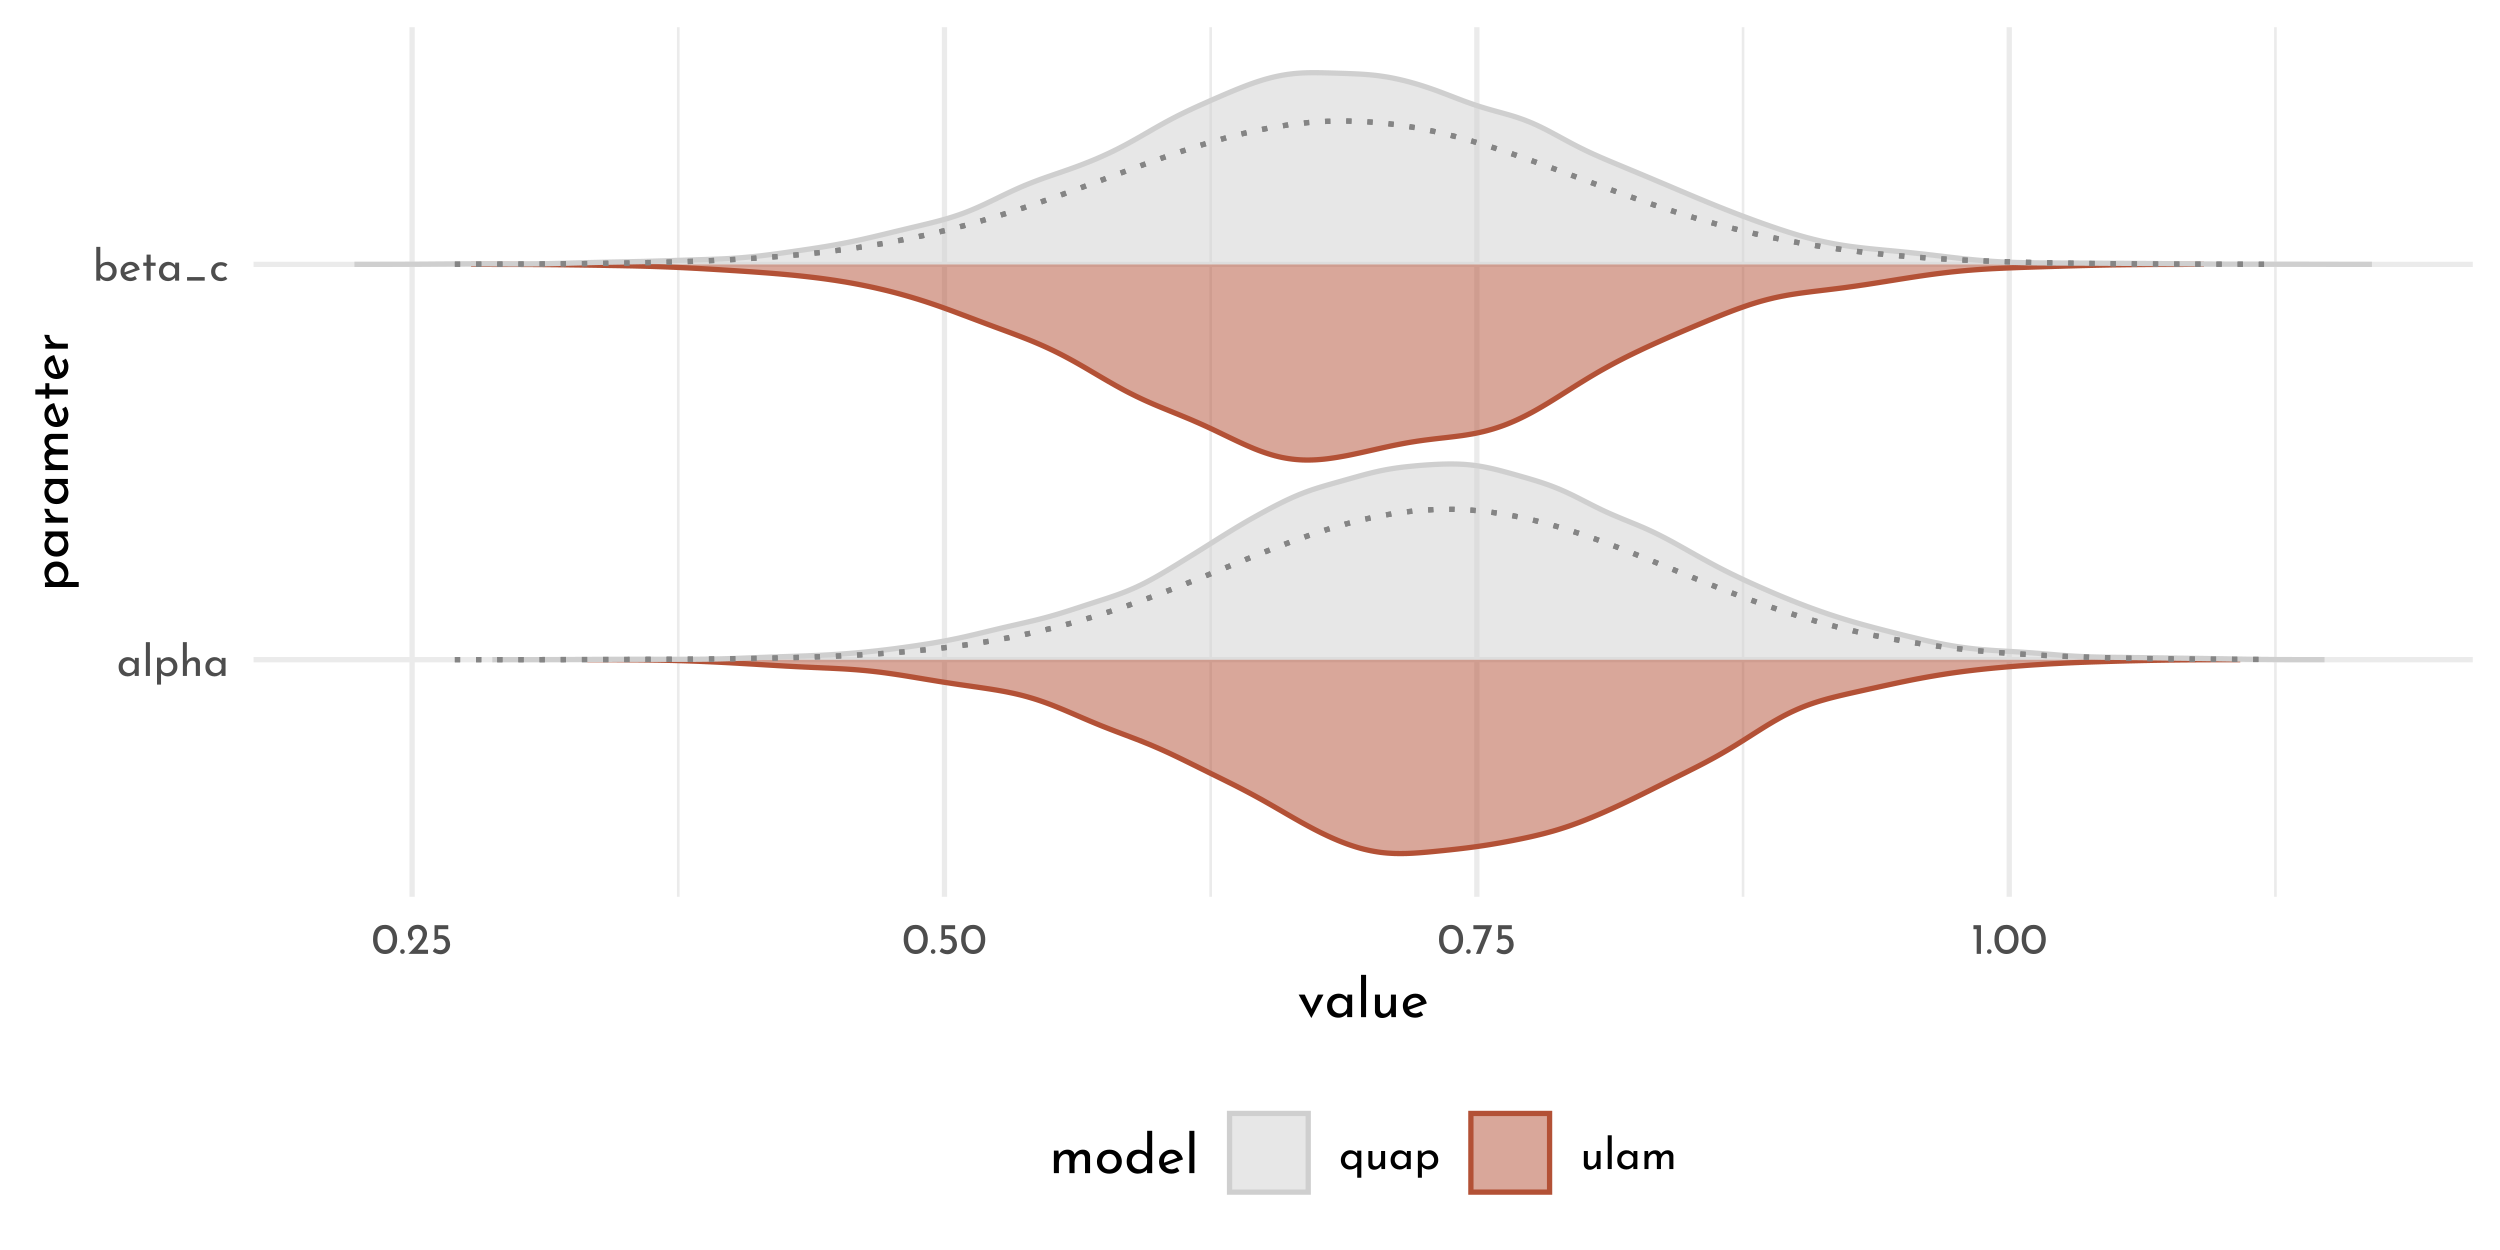 <?xml version="1.0" encoding="UTF-8"?>
<svg xmlns="http://www.w3.org/2000/svg" xmlns:xlink="http://www.w3.org/1999/xlink" width="504pt" height="252pt" viewBox="0 0 504 252" version="1.1">
<defs>
<g>
<symbol overflow="visible" id="glyph0-0">
<path style="stroke:none;" d=""/>
</symbol>
<symbol overflow="visible" id="glyph0-1">
<path style="stroke:none;" d="M 4.453 -3.641 L 4.453 0 L 3.641 0 L 3.641 -0.594 C 3.504 -0.426 3.312 -0.27 3.062 -0.125 C 2.82 0.02 2.547 0.094 2.234 0.094 C 1.891 0.094 1.578 0.02 1.297 -0.125 C 1.016 -0.281 0.789 -0.5 0.625 -0.781 C 0.469 -1.07 0.391 -1.422 0.391 -1.828 C 0.391 -2.223 0.473 -2.566 0.641 -2.859 C 0.805 -3.16 1.031 -3.391 1.312 -3.547 C 1.602 -3.711 1.922 -3.797 2.266 -3.797 C 2.578 -3.797 2.848 -3.727 3.078 -3.594 C 3.305 -3.457 3.492 -3.281 3.641 -3.062 L 3.688 -3.641 Z M 2.453 -0.594 C 2.754 -0.594 3.008 -0.676 3.219 -0.844 C 3.438 -1.008 3.578 -1.234 3.641 -1.516 L 3.641 -2.25 C 3.566 -2.5 3.414 -2.703 3.188 -2.859 C 2.969 -3.023 2.711 -3.109 2.422 -3.109 C 2.211 -3.109 2.016 -3.055 1.828 -2.953 C 1.641 -2.848 1.488 -2.695 1.375 -2.5 C 1.27 -2.312 1.219 -2.098 1.219 -1.859 C 1.219 -1.629 1.273 -1.414 1.391 -1.219 C 1.504 -1.031 1.656 -0.879 1.844 -0.766 C 2.031 -0.648 2.234 -0.594 2.453 -0.594 Z M 2.453 -0.594 "/>
</symbol>
<symbol overflow="visible" id="glyph0-2">
<path style="stroke:none;" d="M 1.531 -6.812 L 1.531 0 L 0.719 0 L 0.719 -6.812 Z M 1.531 -6.812 "/>
</symbol>
<symbol overflow="visible" id="glyph0-3">
<path style="stroke:none;" d="M 3.016 -3.797 C 3.359 -3.797 3.664 -3.711 3.938 -3.547 C 4.219 -3.379 4.438 -3.145 4.594 -2.844 C 4.75 -2.551 4.828 -2.211 4.828 -1.828 C 4.828 -1.453 4.738 -1.117 4.562 -0.828 C 4.395 -0.535 4.16 -0.305 3.859 -0.141 C 3.566 0.016 3.238 0.094 2.875 0.094 C 2.602 0.094 2.348 0.035 2.109 -0.078 C 1.867 -0.191 1.676 -0.348 1.531 -0.547 L 1.531 1.75 L 0.719 1.75 L 0.719 -3.703 L 1.422 -3.703 L 1.5 -3.094 C 1.688 -3.301 1.91 -3.469 2.172 -3.594 C 2.43 -3.727 2.711 -3.797 3.016 -3.797 Z M 2.703 -0.578 C 2.93 -0.578 3.145 -0.629 3.344 -0.734 C 3.539 -0.836 3.695 -0.984 3.812 -1.172 C 3.938 -1.367 4 -1.586 4 -1.828 C 4 -2.066 3.941 -2.281 3.828 -2.469 C 3.723 -2.664 3.578 -2.816 3.391 -2.922 C 3.203 -3.035 2.992 -3.094 2.766 -3.094 C 2.453 -3.094 2.188 -3.004 1.969 -2.828 C 1.75 -2.66 1.602 -2.43 1.531 -2.141 L 1.531 -1.531 C 1.57 -1.25 1.703 -1.02 1.922 -0.844 C 2.148 -0.664 2.41 -0.578 2.703 -0.578 Z M 2.703 -0.578 "/>
</symbol>
<symbol overflow="visible" id="glyph0-4">
<path style="stroke:none;" d="M 2.969 -3.781 C 3.312 -3.781 3.594 -3.676 3.812 -3.469 C 4.039 -3.27 4.156 -3.008 4.156 -2.688 L 4.156 0 L 3.328 0 L 3.328 -2.406 C 3.316 -2.613 3.254 -2.773 3.141 -2.891 C 3.035 -3.004 2.867 -3.066 2.641 -3.078 C 2.43 -3.078 2.242 -3.02 2.078 -2.906 C 1.91 -2.789 1.773 -2.625 1.672 -2.406 C 1.578 -2.195 1.531 -1.961 1.531 -1.703 L 1.531 0 L 0.719 0 L 0.719 -6.812 L 1.516 -6.812 L 1.516 -2.984 C 1.648 -3.223 1.844 -3.414 2.094 -3.562 C 2.352 -3.707 2.645 -3.781 2.969 -3.781 Z M 2.969 -3.781 "/>
</symbol>
<symbol overflow="visible" id="glyph0-5">
<path style="stroke:none;" d="M 3.047 -3.797 C 3.367 -3.797 3.664 -3.711 3.938 -3.547 C 4.219 -3.391 4.438 -3.164 4.594 -2.875 C 4.75 -2.594 4.828 -2.258 4.828 -1.875 C 4.828 -1.477 4.738 -1.129 4.562 -0.828 C 4.395 -0.535 4.164 -0.305 3.875 -0.141 C 3.594 0.016 3.281 0.094 2.938 0.094 C 2.633 0.094 2.363 0.035 2.125 -0.078 C 1.883 -0.203 1.688 -0.363 1.531 -0.562 L 1.531 0 L 0.719 0 L 0.719 -6.812 L 1.531 -6.812 L 1.531 -3.156 C 1.688 -3.352 1.895 -3.508 2.156 -3.625 C 2.426 -3.738 2.723 -3.797 3.047 -3.797 Z M 2.766 -0.609 C 3.117 -0.609 3.41 -0.727 3.641 -0.969 C 3.879 -1.219 4 -1.52 4 -1.875 C 4 -2.113 3.941 -2.328 3.828 -2.516 C 3.723 -2.711 3.578 -2.863 3.391 -2.969 C 3.203 -3.082 2.992 -3.141 2.766 -3.141 C 2.461 -3.141 2.195 -3.055 1.969 -2.891 C 1.75 -2.734 1.602 -2.523 1.531 -2.266 L 1.531 -1.516 C 1.602 -1.254 1.75 -1.035 1.969 -0.859 C 2.195 -0.691 2.461 -0.609 2.766 -0.609 Z M 2.766 -0.609 "/>
</symbol>
<symbol overflow="visible" id="glyph0-6">
<path style="stroke:none;" d="M 2.422 -0.609 C 2.723 -0.609 3.02 -0.719 3.312 -0.938 L 3.688 -0.328 C 3.488 -0.191 3.273 -0.086 3.047 -0.016 C 2.828 0.055 2.613 0.094 2.406 0.094 C 2 0.094 1.645 0.008 1.344 -0.156 C 1.039 -0.32 0.805 -0.551 0.641 -0.844 C 0.473 -1.145 0.391 -1.477 0.391 -1.844 C 0.391 -2.207 0.477 -2.535 0.656 -2.828 C 0.844 -3.117 1.086 -3.352 1.391 -3.531 C 1.703 -3.707 2.047 -3.797 2.422 -3.797 C 2.891 -3.797 3.285 -3.656 3.609 -3.375 C 3.93 -3.094 4.148 -2.703 4.266 -2.203 L 1.375 -1.203 C 1.488 -1.016 1.633 -0.867 1.812 -0.766 C 1.988 -0.66 2.191 -0.609 2.422 -0.609 Z M 2.359 -3.141 C 2.023 -3.141 1.75 -3.02 1.531 -2.781 C 1.312 -2.551 1.203 -2.254 1.203 -1.891 C 1.203 -1.805 1.207 -1.738 1.219 -1.688 L 3.328 -2.469 C 3.242 -2.664 3.117 -2.828 2.953 -2.953 C 2.797 -3.078 2.598 -3.141 2.359 -3.141 Z M 2.359 -3.141 "/>
</symbol>
<symbol overflow="visible" id="glyph0-7">
<path style="stroke:none;" d="M 1.891 -5.25 L 1.891 -3.641 L 2.891 -3.641 L 2.891 -2.984 L 1.891 -2.984 L 1.891 0 L 1.062 0 L 1.062 -2.984 L 0.391 -2.984 L 0.391 -3.641 L 1.062 -3.641 L 1.062 -5.25 Z M 1.891 -5.25 "/>
</symbol>
<symbol overflow="visible" id="glyph0-8">
<path style="stroke:none;" d="M 4.453 -0.719 L 4.453 0 L 0.891 0 L 0.891 -0.719 Z M 4.453 -0.719 "/>
</symbol>
<symbol overflow="visible" id="glyph0-9">
<path style="stroke:none;" d="M 3.672 -0.344 C 3.504 -0.207 3.305 -0.098 3.078 -0.016 C 2.859 0.055 2.629 0.094 2.391 0.094 C 1.992 0.094 1.645 0.016 1.344 -0.141 C 1.039 -0.305 0.805 -0.535 0.641 -0.828 C 0.473 -1.117 0.391 -1.453 0.391 -1.828 C 0.391 -2.203 0.477 -2.535 0.656 -2.828 C 0.832 -3.117 1.066 -3.344 1.359 -3.5 C 1.648 -3.656 1.969 -3.734 2.312 -3.734 C 2.875 -3.734 3.332 -3.582 3.688 -3.281 L 3.281 -2.75 C 3.164 -2.832 3.031 -2.906 2.875 -2.969 C 2.719 -3.031 2.555 -3.062 2.391 -3.062 C 2.172 -3.062 1.969 -3.004 1.781 -2.891 C 1.602 -2.785 1.461 -2.641 1.359 -2.453 C 1.266 -2.266 1.219 -2.055 1.219 -1.828 C 1.219 -1.598 1.27 -1.391 1.375 -1.203 C 1.488 -1.016 1.641 -0.863 1.828 -0.75 C 2.016 -0.645 2.227 -0.594 2.469 -0.594 C 2.758 -0.594 3.02 -0.68 3.25 -0.859 Z M 3.672 -0.344 "/>
</symbol>
<symbol overflow="visible" id="glyph0-10">
<path style="stroke:none;" d="M 2.75 0.031 C 2.27 0.031 1.848 -0.086 1.484 -0.328 C 1.117 -0.566 0.832 -0.906 0.625 -1.344 C 0.414 -1.789 0.312 -2.316 0.312 -2.922 C 0.312 -3.879 0.523 -4.609 0.953 -5.109 C 1.391 -5.609 1.988 -5.852 2.75 -5.844 C 3.219 -5.844 3.633 -5.723 4 -5.484 C 4.375 -5.254 4.66 -4.914 4.859 -4.469 C 5.066 -4.031 5.172 -3.516 5.172 -2.922 C 5.172 -2.305 5.066 -1.773 4.859 -1.328 C 4.66 -0.891 4.375 -0.551 4 -0.312 C 3.633 -0.082 3.219 0.031 2.75 0.031 Z M 2.734 -0.797 C 3.234 -0.797 3.613 -0.988 3.875 -1.375 C 4.145 -1.758 4.285 -2.281 4.297 -2.938 C 4.285 -3.57 4.145 -4.078 3.875 -4.453 C 3.613 -4.836 3.234 -5.031 2.734 -5.031 C 2.242 -5.031 1.863 -4.836 1.594 -4.453 C 1.332 -4.078 1.203 -3.566 1.203 -2.922 C 1.203 -2.266 1.332 -1.742 1.594 -1.359 C 1.863 -0.984 2.242 -0.797 2.734 -0.797 Z M 2.734 -0.797 "/>
</symbol>
<symbol overflow="visible" id="glyph0-11">
<path style="stroke:none;" d="M 0.297 -0.469 C 0.297 -0.594 0.344 -0.703 0.438 -0.797 C 0.531 -0.891 0.641 -0.938 0.766 -0.938 C 0.879 -0.938 0.984 -0.891 1.078 -0.797 C 1.172 -0.703 1.219 -0.594 1.219 -0.469 C 1.219 -0.332 1.172 -0.219 1.078 -0.125 C 0.984 -0.039 0.879 0 0.766 0 C 0.641 0 0.531 -0.039 0.438 -0.125 C 0.344 -0.219 0.297 -0.332 0.297 -0.469 Z M 0.297 -0.469 "/>
</symbol>
<symbol overflow="visible" id="glyph0-12">
<path style="stroke:none;" d="M 4.422 -0.828 L 4.422 0 L 0.469 0 L 0.766 -0.297 C 1.359 -0.891 1.82 -1.367 2.156 -1.734 C 2.5 -2.109 2.781 -2.484 3 -2.859 C 3.227 -3.242 3.344 -3.602 3.344 -3.938 C 3.344 -4.301 3.234 -4.578 3.016 -4.766 C 2.805 -4.953 2.551 -5.047 2.25 -5.047 C 2.008 -5.047 1.805 -4.992 1.641 -4.891 C 1.484 -4.785 1.367 -4.656 1.297 -4.5 C 1.223 -4.352 1.188 -4.207 1.188 -4.062 C 1.188 -3.688 1.301 -3.375 1.531 -3.125 L 1.016 -2.656 C 0.816 -2.77 0.656 -2.969 0.531 -3.25 C 0.414 -3.531 0.359 -3.789 0.359 -4.031 C 0.359 -4.352 0.438 -4.656 0.594 -4.938 C 0.758 -5.219 0.992 -5.441 1.297 -5.609 C 1.609 -5.773 1.973 -5.859 2.391 -5.859 C 2.742 -5.859 3.062 -5.773 3.344 -5.609 C 3.625 -5.441 3.836 -5.219 3.984 -4.938 C 4.141 -4.656 4.219 -4.348 4.219 -4.016 C 4.219 -3.68 4.141 -3.344 3.984 -3 C 3.828 -2.664 3.629 -2.352 3.391 -2.062 C 3.16 -1.77 2.852 -1.406 2.469 -0.969 L 2.344 -0.828 Z M 4.422 -0.828 "/>
</symbol>
<symbol overflow="visible" id="glyph0-13">
<path style="stroke:none;" d="M 2.266 -3.781 C 2.641 -3.781 2.961 -3.691 3.234 -3.516 C 3.516 -3.348 3.723 -3.125 3.859 -2.844 C 4.004 -2.562 4.078 -2.242 4.078 -1.891 C 4.078 -1.523 3.992 -1.191 3.828 -0.891 C 3.66 -0.598 3.43 -0.363 3.141 -0.188 C 2.848 -0.008 2.52 0.078 2.156 0.078 C 1.852 0.078 1.555 0.02 1.266 -0.094 C 0.984 -0.207 0.754 -0.352 0.578 -0.531 L 1.031 -1.203 C 1.145 -1.066 1.297 -0.957 1.484 -0.875 C 1.68 -0.789 1.879 -0.75 2.078 -0.75 C 2.398 -0.75 2.664 -0.852 2.875 -1.062 C 3.082 -1.27 3.188 -1.535 3.188 -1.859 C 3.188 -2.223 3.086 -2.516 2.891 -2.734 C 2.703 -2.953 2.426 -3.062 2.062 -3.062 C 1.863 -3.062 1.676 -3.031 1.5 -2.969 C 1.32 -2.914 1.133 -2.836 0.938 -2.734 L 0.938 -5.781 L 3.703 -5.781 L 3.703 -4.969 L 1.672 -4.969 L 1.672 -3.719 C 1.859 -3.758 2.055 -3.781 2.266 -3.781 Z M 2.266 -3.781 "/>
</symbol>
<symbol overflow="visible" id="glyph0-14">
<path style="stroke:none;" d="M 4.062 -5.781 L 1.734 0 L 0.781 0 L 2.812 -4.969 L 0.266 -4.969 L 0.266 -5.781 Z M 4.062 -5.781 "/>
</symbol>
<symbol overflow="visible" id="glyph0-15">
<path style="stroke:none;" d="M 1.984 -5.781 L 1.984 0 L 1.125 0 L 1.125 -4.969 L 0.469 -4.969 L 0.469 -5.781 Z M 1.984 -5.781 "/>
</symbol>
<symbol overflow="visible" id="glyph0-16">
<path style="stroke:none;" d="M 4.516 -3.703 L 4.516 1.75 L 3.688 1.75 L 3.688 -0.547 C 3.539 -0.359 3.332 -0.203 3.062 -0.078 C 2.789 0.035 2.492 0.094 2.172 0.094 C 1.848 0.094 1.551 0.016 1.281 -0.141 C 1.008 -0.305 0.789 -0.535 0.625 -0.828 C 0.469 -1.117 0.391 -1.453 0.391 -1.828 C 0.391 -2.211 0.477 -2.551 0.656 -2.844 C 0.832 -3.145 1.062 -3.379 1.344 -3.547 C 1.633 -3.711 1.957 -3.797 2.312 -3.797 C 2.602 -3.797 2.863 -3.738 3.094 -3.625 C 3.332 -3.508 3.531 -3.352 3.688 -3.156 L 3.688 -3.703 Z M 3.688 -2.141 C 3.625 -2.422 3.477 -2.648 3.25 -2.828 C 3.031 -3.004 2.766 -3.094 2.453 -3.094 C 2.234 -3.094 2.031 -3.035 1.844 -2.922 C 1.656 -2.816 1.504 -2.664 1.391 -2.469 C 1.273 -2.27 1.219 -2.055 1.219 -1.828 C 1.219 -1.586 1.273 -1.367 1.391 -1.172 C 1.504 -0.984 1.656 -0.836 1.844 -0.734 C 2.031 -0.629 2.234 -0.578 2.453 -0.578 C 2.766 -0.578 3.035 -0.664 3.266 -0.844 C 3.492 -1.02 3.633 -1.242 3.688 -1.516 Z M 3.688 -2.141 "/>
</symbol>
<symbol overflow="visible" id="glyph0-17">
<path style="stroke:none;" d="M 4.094 -3.641 L 4.094 0 L 3.359 0 L 3.312 -0.688 C 3.188 -0.445 2.992 -0.25 2.734 -0.094 C 2.473 0.062 2.188 0.141 1.875 0.141 C 1.539 0.141 1.266 0.039 1.047 -0.156 C 0.836 -0.363 0.727 -0.629 0.719 -0.953 L 0.719 -3.641 L 1.531 -3.641 L 1.531 -1.234 C 1.539 -1.035 1.598 -0.875 1.703 -0.75 C 1.816 -0.633 1.984 -0.57 2.203 -0.562 C 2.398 -0.562 2.578 -0.617 2.734 -0.734 C 2.898 -0.859 3.031 -1.023 3.125 -1.234 C 3.227 -1.453 3.281 -1.688 3.281 -1.938 L 3.281 -3.641 Z M 4.094 -3.641 "/>
</symbol>
<symbol overflow="visible" id="glyph0-18">
<path style="stroke:none;" d="M 5.391 -3.797 C 5.734 -3.797 6.008 -3.691 6.219 -3.484 C 6.426 -3.285 6.535 -3.023 6.547 -2.703 L 6.547 0 L 5.734 0 L 5.734 -2.406 C 5.711 -2.832 5.52 -3.055 5.156 -3.078 C 4.945 -3.078 4.758 -3.016 4.594 -2.891 C 4.426 -2.766 4.297 -2.598 4.203 -2.391 C 4.109 -2.18 4.055 -1.961 4.047 -1.734 L 4.047 0 L 3.219 0 L 3.219 -2.406 C 3.195 -2.832 3 -3.055 2.625 -3.078 C 2.414 -3.078 2.227 -3.016 2.062 -2.891 C 1.895 -2.766 1.766 -2.598 1.672 -2.391 C 1.578 -2.18 1.531 -1.957 1.531 -1.719 L 1.531 0 L 0.719 0 L 0.719 -3.641 L 1.453 -3.641 L 1.516 -2.953 C 1.648 -3.223 1.836 -3.43 2.078 -3.578 C 2.328 -3.723 2.609 -3.797 2.922 -3.797 C 3.211 -3.797 3.457 -3.723 3.656 -3.578 C 3.852 -3.441 3.984 -3.254 4.047 -3.016 C 4.203 -3.254 4.395 -3.441 4.625 -3.578 C 4.863 -3.723 5.117 -3.797 5.391 -3.797 Z M 5.391 -3.797 "/>
</symbol>
<symbol overflow="visible" id="glyph1-0">
<path style="stroke:none;" d=""/>
</symbol>
<symbol overflow="visible" id="glyph1-1">
<path style="stroke:none;" d="M 5.219 -4.547 L 2.797 0.125 L 2.734 0.125 L 0.203 -4.547 L 1.438 -4.547 L 2.812 -1.656 L 4.078 -4.547 Z M 5.219 -4.547 "/>
</symbol>
<symbol overflow="visible" id="glyph1-2">
<path style="stroke:none;" d="M 5.562 -4.547 L 5.562 0 L 4.547 0 L 4.547 -0.75 C 4.379 -0.531 4.141 -0.332 3.828 -0.156 C 3.523 0.02 3.18 0.109 2.797 0.109 C 2.359 0.109 1.961 0.016 1.609 -0.172 C 1.266 -0.359 0.992 -0.629 0.797 -0.984 C 0.598 -1.348 0.5 -1.781 0.5 -2.281 C 0.5 -2.781 0.602 -3.211 0.812 -3.578 C 1.02 -3.953 1.301 -4.238 1.656 -4.438 C 2.008 -4.633 2.406 -4.734 2.844 -4.734 C 3.227 -4.734 3.562 -4.648 3.844 -4.484 C 4.133 -4.316 4.367 -4.098 4.547 -3.828 L 4.625 -4.547 Z M 3.062 -0.734 C 3.438 -0.734 3.758 -0.836 4.031 -1.047 C 4.301 -1.254 4.473 -1.539 4.547 -1.906 L 4.547 -2.812 C 4.453 -3.125 4.266 -3.379 3.984 -3.578 C 3.711 -3.785 3.395 -3.891 3.031 -3.891 C 2.758 -3.891 2.508 -3.82 2.281 -3.688 C 2.051 -3.562 1.867 -3.379 1.734 -3.141 C 1.598 -2.898 1.531 -2.629 1.531 -2.328 C 1.531 -2.035 1.598 -1.77 1.734 -1.531 C 1.879 -1.289 2.066 -1.098 2.297 -0.953 C 2.535 -0.805 2.789 -0.734 3.062 -0.734 Z M 3.062 -0.734 "/>
</symbol>
<symbol overflow="visible" id="glyph1-3">
<path style="stroke:none;" d="M 1.906 -8.531 L 1.906 0 L 0.891 0 L 0.891 -8.531 Z M 1.906 -8.531 "/>
</symbol>
<symbol overflow="visible" id="glyph1-4">
<path style="stroke:none;" d="M 5.125 -4.547 L 5.125 0 L 4.203 0 L 4.141 -0.875 C 3.984 -0.562 3.742 -0.305 3.422 -0.109 C 3.098 0.078 2.738 0.172 2.344 0.172 C 1.926 0.172 1.582 0.047 1.312 -0.203 C 1.039 -0.453 0.898 -0.781 0.891 -1.188 L 0.891 -4.547 L 1.906 -4.547 L 1.906 -1.547 C 1.926 -1.297 2.004 -1.094 2.141 -0.938 C 2.273 -0.789 2.477 -0.711 2.75 -0.703 C 3 -0.703 3.223 -0.773 3.422 -0.922 C 3.629 -1.078 3.797 -1.285 3.922 -1.547 C 4.047 -1.816 4.109 -2.113 4.109 -2.438 L 4.109 -4.547 Z M 5.125 -4.547 "/>
</symbol>
<symbol overflow="visible" id="glyph1-5">
<path style="stroke:none;" d="M 3.031 -0.766 C 3.406 -0.766 3.773 -0.898 4.141 -1.172 L 4.609 -0.406 C 4.367 -0.25 4.109 -0.125 3.828 -0.031 C 3.547 0.062 3.27 0.109 3 0.109 C 2.5 0.109 2.055 0.004 1.672 -0.203 C 1.297 -0.41 1.004 -0.695 0.797 -1.062 C 0.598 -1.426 0.5 -1.844 0.5 -2.312 C 0.5 -2.758 0.609 -3.164 0.828 -3.531 C 1.055 -3.906 1.363 -4.195 1.75 -4.406 C 2.133 -4.625 2.562 -4.734 3.031 -4.734 C 3.625 -4.734 4.117 -4.562 4.516 -4.219 C 4.91 -3.875 5.18 -3.391 5.328 -2.766 L 1.734 -1.5 C 1.859 -1.27 2.031 -1.086 2.25 -0.953 C 2.477 -0.828 2.738 -0.766 3.031 -0.766 Z M 2.953 -3.922 C 2.535 -3.922 2.188 -3.773 1.906 -3.484 C 1.633 -3.191 1.5 -2.816 1.5 -2.359 C 1.5 -2.254 1.504 -2.172 1.516 -2.109 L 4.172 -3.094 C 4.055 -3.344 3.898 -3.539 3.703 -3.688 C 3.504 -3.844 3.254 -3.922 2.953 -3.922 Z M 2.953 -3.922 "/>
</symbol>
<symbol overflow="visible" id="glyph1-6">
<path style="stroke:none;" d="M 6.734 -4.734 C 7.172 -4.734 7.52 -4.609 7.781 -4.359 C 8.039 -4.117 8.176 -3.789 8.188 -3.375 L 8.188 0 L 7.172 0 L 7.172 -3 C 7.148 -3.539 6.91 -3.82 6.453 -3.844 C 6.18 -3.844 5.941 -3.766 5.734 -3.609 C 5.523 -3.453 5.363 -3.242 5.25 -2.984 C 5.133 -2.734 5.07 -2.461 5.062 -2.172 L 5.062 0 L 4.031 0 L 4.031 -3 C 4.008 -3.539 3.758 -3.82 3.281 -3.844 C 3.02 -3.844 2.785 -3.766 2.578 -3.609 C 2.367 -3.453 2.203 -3.242 2.078 -2.984 C 1.961 -2.723 1.906 -2.445 1.906 -2.156 L 1.906 0 L 0.891 0 L 0.891 -4.547 L 1.812 -4.547 L 1.891 -3.703 C 2.066 -4.023 2.305 -4.273 2.609 -4.453 C 2.91 -4.641 3.258 -4.734 3.656 -4.734 C 4.02 -4.734 4.328 -4.645 4.578 -4.469 C 4.828 -4.301 4.988 -4.066 5.062 -3.766 C 5.25 -4.066 5.488 -4.301 5.781 -4.469 C 6.07 -4.645 6.391 -4.734 6.734 -4.734 Z M 6.734 -4.734 "/>
</symbol>
<symbol overflow="visible" id="glyph1-7">
<path style="stroke:none;" d="M 0.5 -2.328 C 0.5 -2.766 0.602 -3.172 0.812 -3.547 C 1.031 -3.922 1.332 -4.211 1.719 -4.422 C 2.102 -4.629 2.539 -4.734 3.031 -4.734 C 3.508 -4.734 3.938 -4.629 4.312 -4.422 C 4.695 -4.211 4.992 -3.922 5.203 -3.547 C 5.41 -3.18 5.516 -2.773 5.516 -2.328 C 5.516 -1.867 5.41 -1.453 5.203 -1.078 C 4.992 -0.711 4.695 -0.422 4.312 -0.203 C 3.926 0.004 3.488 0.109 3 0.109 C 2.52 0.109 2.086 0.008 1.703 -0.188 C 1.328 -0.395 1.031 -0.68 0.812 -1.047 C 0.602 -1.41 0.5 -1.836 0.5 -2.328 Z M 1.531 -2.312 C 1.531 -2.02 1.594 -1.754 1.719 -1.516 C 1.844 -1.273 2.016 -1.082 2.234 -0.938 C 2.461 -0.801 2.711 -0.734 2.984 -0.734 C 3.41 -0.734 3.766 -0.883 4.047 -1.188 C 4.328 -1.488 4.469 -1.863 4.469 -2.312 C 4.469 -2.758 4.328 -3.133 4.047 -3.438 C 3.766 -3.738 3.41 -3.891 2.984 -3.891 C 2.711 -3.891 2.461 -3.816 2.234 -3.672 C 2.016 -3.535 1.844 -3.344 1.719 -3.094 C 1.594 -2.852 1.531 -2.594 1.531 -2.312 Z M 1.531 -2.312 "/>
</symbol>
<symbol overflow="visible" id="glyph1-8">
<path style="stroke:none;" d="M 5.641 -8.531 L 5.641 0 L 4.609 0 L 4.609 -0.719 C 4.391 -0.457 4.117 -0.254 3.797 -0.109 C 3.484 0.035 3.133 0.109 2.75 0.109 C 2.32 0.109 1.938 0.008 1.594 -0.188 C 1.25 -0.395 0.977 -0.68 0.781 -1.047 C 0.594 -1.422 0.5 -1.852 0.5 -2.344 C 0.5 -2.832 0.598 -3.258 0.797 -3.625 C 1.004 -3.988 1.285 -4.266 1.641 -4.453 C 2.004 -4.641 2.414 -4.734 2.875 -4.734 C 3.219 -4.734 3.547 -4.66 3.859 -4.516 C 4.18 -4.379 4.438 -4.188 4.625 -3.938 L 4.625 -8.531 Z M 3.062 -0.766 C 3.457 -0.766 3.789 -0.867 4.062 -1.078 C 4.344 -1.297 4.523 -1.586 4.609 -1.953 L 4.609 -2.812 C 4.523 -3.133 4.336 -3.398 4.047 -3.609 C 3.766 -3.816 3.438 -3.922 3.062 -3.922 C 2.789 -3.922 2.535 -3.852 2.297 -3.719 C 2.066 -3.582 1.879 -3.395 1.734 -3.156 C 1.598 -2.926 1.531 -2.66 1.531 -2.359 C 1.531 -2.055 1.598 -1.785 1.734 -1.547 C 1.879 -1.305 2.066 -1.113 2.297 -0.969 C 2.535 -0.832 2.789 -0.766 3.062 -0.766 Z M 3.062 -0.766 "/>
</symbol>
<symbol overflow="visible" id="glyph2-0">
<path style="stroke:none;" d=""/>
</symbol>
<symbol overflow="visible" id="glyph2-1">
<path style="stroke:none;" d="M -4.734 -3.766 C -4.734 -4.191 -4.629 -4.578 -4.422 -4.922 C -4.223 -5.266 -3.938 -5.535 -3.562 -5.734 C -3.195 -5.93 -2.77 -6.031 -2.281 -6.031 C -1.812 -6.031 -1.395 -5.926 -1.031 -5.719 C -0.664 -5.508 -0.383 -5.219 -0.188 -4.844 C 0.008 -4.469 0.109 -4.051 0.109 -3.594 C 0.109 -3.258 0.039 -2.941 -0.094 -2.641 C -0.238 -2.336 -0.438 -2.094 -0.688 -1.906 L 2.188 -1.906 L 2.188 -0.891 L -4.625 -0.891 L -4.625 -1.781 L -3.859 -1.875 C -4.117 -2.102 -4.328 -2.379 -4.484 -2.703 C -4.648 -3.035 -4.734 -3.391 -4.734 -3.766 Z M -0.719 -3.391 C -0.719 -3.672 -0.785 -3.93 -0.922 -4.172 C -1.055 -4.422 -1.242 -4.617 -1.484 -4.766 C -1.723 -4.922 -1.988 -5 -2.281 -5 C -2.582 -5 -2.852 -4.93 -3.094 -4.797 C -3.332 -4.66 -3.52 -4.473 -3.656 -4.234 C -3.801 -4.004 -3.875 -3.742 -3.875 -3.453 C -3.875 -3.066 -3.766 -2.734 -3.547 -2.453 C -3.328 -2.18 -3.035 -2 -2.672 -1.906 L -1.906 -1.906 C -1.562 -1.969 -1.273 -2.133 -1.047 -2.406 C -0.828 -2.688 -0.719 -3.016 -0.719 -3.391 Z M -0.719 -3.391 "/>
</symbol>
<symbol overflow="visible" id="glyph2-2">
<path style="stroke:none;" d="M -4.547 -5.562 L 0 -5.562 L 0 -4.547 L -0.75 -4.547 C -0.531 -4.379 -0.332 -4.141 -0.156 -3.828 C 0.02 -3.523 0.109 -3.18 0.109 -2.797 C 0.109 -2.359 0.016 -1.961 -0.172 -1.609 C -0.359 -1.266 -0.629 -0.992 -0.984 -0.797 C -1.348 -0.598 -1.781 -0.5 -2.281 -0.5 C -2.781 -0.5 -3.211 -0.602 -3.578 -0.812 C -3.953 -1.02 -4.238 -1.301 -4.438 -1.656 C -4.633 -2.008 -4.734 -2.406 -4.734 -2.844 C -4.734 -3.227 -4.648 -3.562 -4.484 -3.844 C -4.316 -4.133 -4.098 -4.367 -3.828 -4.547 L -4.547 -4.625 Z M -0.734 -3.062 C -0.734 -3.438 -0.836 -3.758 -1.047 -4.031 C -1.254 -4.301 -1.539 -4.473 -1.906 -4.547 L -2.812 -4.547 C -3.125 -4.453 -3.379 -4.266 -3.578 -3.984 C -3.785 -3.711 -3.891 -3.395 -3.891 -3.031 C -3.891 -2.758 -3.82 -2.508 -3.688 -2.281 C -3.562 -2.051 -3.379 -1.867 -3.141 -1.734 C -2.898 -1.598 -2.629 -1.531 -2.328 -1.531 C -2.035 -1.531 -1.77 -1.598 -1.531 -1.734 C -1.289 -1.879 -1.098 -2.066 -0.953 -2.297 C -0.805 -2.535 -0.734 -2.789 -0.734 -3.062 Z M -0.734 -3.062 "/>
</symbol>
<symbol overflow="visible" id="glyph2-3">
<path style="stroke:none;" d="M -3.469 -1.875 C -3.719 -2 -3.938 -2.164 -4.125 -2.375 C -4.32 -2.594 -4.473 -2.82 -4.578 -3.062 C -4.68 -3.312 -4.734 -3.523 -4.734 -3.703 L -3.719 -3.656 C -3.727 -3.332 -3.66 -3.035 -3.516 -2.766 C -3.367 -2.492 -3.164 -2.281 -2.906 -2.125 C -2.645 -1.977 -2.367 -1.906 -2.078 -1.906 L 0 -1.906 L 0 -0.891 L -4.547 -0.891 L -4.547 -1.797 Z M -3.469 -1.875 "/>
</symbol>
<symbol overflow="visible" id="glyph2-4">
<path style="stroke:none;" d="M -4.734 -6.734 C -4.734 -7.172 -4.609 -7.52 -4.359 -7.781 C -4.117 -8.039 -3.789 -8.176 -3.375 -8.188 L 0 -8.188 L 0 -7.172 L -3 -7.172 C -3.539 -7.148 -3.82 -6.91 -3.844 -6.453 C -3.844 -6.18 -3.766 -5.941 -3.609 -5.734 C -3.453 -5.523 -3.242 -5.363 -2.984 -5.25 C -2.734 -5.133 -2.461 -5.07 -2.172 -5.062 L 0 -5.062 L 0 -4.031 L -3 -4.031 C -3.539 -4.008 -3.82 -3.758 -3.844 -3.281 C -3.844 -3.02 -3.766 -2.785 -3.609 -2.578 C -3.453 -2.367 -3.242 -2.203 -2.984 -2.078 C -2.723 -1.961 -2.445 -1.906 -2.156 -1.906 L 0 -1.906 L 0 -0.891 L -4.547 -0.891 L -4.547 -1.812 L -3.703 -1.891 C -4.023 -2.066 -4.273 -2.305 -4.453 -2.609 C -4.641 -2.91 -4.734 -3.258 -4.734 -3.656 C -4.734 -4.02 -4.645 -4.328 -4.469 -4.578 C -4.301 -4.828 -4.066 -4.988 -3.766 -5.062 C -4.066 -5.25 -4.301 -5.488 -4.469 -5.781 C -4.645 -6.07 -4.734 -6.391 -4.734 -6.734 Z M -4.734 -6.734 "/>
</symbol>
<symbol overflow="visible" id="glyph2-5">
<path style="stroke:none;" d="M -0.766 -3.031 C -0.766 -3.406 -0.898 -3.773 -1.172 -4.141 L -0.406 -4.609 C -0.25 -4.367 -0.125 -4.109 -0.031 -3.828 C 0.062 -3.547 0.109 -3.27 0.109 -3 C 0.109 -2.5 0.004 -2.055 -0.203 -1.672 C -0.41 -1.297 -0.695 -1.004 -1.062 -0.797 C -1.426 -0.598 -1.844 -0.5 -2.312 -0.5 C -2.758 -0.5 -3.164 -0.609 -3.531 -0.828 C -3.906 -1.055 -4.195 -1.363 -4.406 -1.75 C -4.625 -2.133 -4.734 -2.562 -4.734 -3.031 C -4.734 -3.625 -4.562 -4.117 -4.219 -4.516 C -3.875 -4.91 -3.391 -5.18 -2.766 -5.328 L -1.5 -1.734 C -1.27 -1.859 -1.086 -2.031 -0.953 -2.25 C -0.828 -2.477 -0.766 -2.738 -0.766 -3.031 Z M -3.922 -2.953 C -3.922 -2.535 -3.773 -2.188 -3.484 -1.906 C -3.191 -1.633 -2.816 -1.5 -2.359 -1.5 C -2.254 -1.5 -2.172 -1.504 -2.109 -1.516 L -3.094 -4.172 C -3.344 -4.055 -3.539 -3.898 -3.688 -3.703 C -3.844 -3.504 -3.922 -3.254 -3.922 -2.953 Z M -3.922 -2.953 "/>
</symbol>
<symbol overflow="visible" id="glyph2-6">
<path style="stroke:none;" d="M -6.562 -2.359 L -4.547 -2.359 L -4.547 -3.609 L -3.734 -3.609 L -3.734 -2.359 L 0 -2.359 L 0 -1.328 L -3.734 -1.328 L -3.734 -0.5 L -4.547 -0.5 L -4.547 -1.328 L -6.562 -1.328 Z M -6.562 -2.359 "/>
</symbol>
</g>
<clipPath id="clip1">
  <path d="M 136 5.48 L 138 5.48 L 138 180.805 L 136 180.805 Z M 136 5.48 "/>
</clipPath>
<clipPath id="clip2">
  <path d="M 243 5.48 L 245 5.48 L 245 180.805 L 243 180.805 Z M 243 5.48 "/>
</clipPath>
<clipPath id="clip3">
  <path d="M 351 5.48 L 352 5.48 L 352 180.805 L 351 180.805 Z M 351 5.48 "/>
</clipPath>
<clipPath id="clip4">
  <path d="M 458 5.48 L 459 5.48 L 459 180.805 L 458 180.805 Z M 458 5.48 "/>
</clipPath>
<clipPath id="clip5">
  <path d="M 51.113 132 L 498.52 132 L 498.52 134 L 51.113 134 Z M 51.113 132 "/>
</clipPath>
<clipPath id="clip6">
  <path d="M 51.113 52 L 498.52 52 L 498.52 54 L 51.113 54 Z M 51.113 52 "/>
</clipPath>
<clipPath id="clip7">
  <path d="M 82 5.48 L 84 5.48 L 84 180.805 L 82 180.805 Z M 82 5.48 "/>
</clipPath>
<clipPath id="clip8">
  <path d="M 189 5.48 L 191 5.48 L 191 180.805 L 189 180.805 Z M 189 5.48 "/>
</clipPath>
<clipPath id="clip9">
  <path d="M 297 5.48 L 299 5.48 L 299 180.805 L 297 180.805 Z M 297 5.48 "/>
</clipPath>
<clipPath id="clip10">
  <path d="M 404 5.48 L 406 5.48 L 406 180.805 L 404 180.805 Z M 404 5.48 "/>
</clipPath>
</defs>
<g id="surface555">
<rect x="0" y="0" width="504" height="252" style="fill:rgb(100%,100%,100%);fill-opacity:1;stroke:none;"/>
<g clip-path="url(#clip1)" clip-rule="nonzero">
<path style="fill:none;stroke-width:0.533;stroke-linecap:butt;stroke-linejoin:round;stroke:rgb(92.157%,92.157%,92.157%);stroke-opacity:1;stroke-miterlimit:10;" d="M 136.742 180.801 L 136.742 5.48 "/>
</g>
<g clip-path="url(#clip2)" clip-rule="nonzero">
<path style="fill:none;stroke-width:0.533;stroke-linecap:butt;stroke-linejoin:round;stroke:rgb(92.157%,92.157%,92.157%);stroke-opacity:1;stroke-miterlimit:10;" d="M 244.07 180.801 L 244.07 5.48 "/>
</g>
<g clip-path="url(#clip3)" clip-rule="nonzero">
<path style="fill:none;stroke-width:0.533;stroke-linecap:butt;stroke-linejoin:round;stroke:rgb(92.157%,92.157%,92.157%);stroke-opacity:1;stroke-miterlimit:10;" d="M 351.398 180.801 L 351.398 5.48 "/>
</g>
<g clip-path="url(#clip4)" clip-rule="nonzero">
<path style="fill:none;stroke-width:0.533;stroke-linecap:butt;stroke-linejoin:round;stroke:rgb(92.157%,92.157%,92.157%);stroke-opacity:1;stroke-miterlimit:10;" d="M 458.727 180.801 L 458.727 5.48 "/>
</g>
<g clip-path="url(#clip5)" clip-rule="nonzero">
<path style="fill:none;stroke-width:1.067;stroke-linecap:butt;stroke-linejoin:round;stroke:rgb(92.157%,92.157%,92.157%);stroke-opacity:1;stroke-miterlimit:10;" d="M 51.113 132.988 L 498.52 132.988 "/>
</g>
<g clip-path="url(#clip6)" clip-rule="nonzero">
<path style="fill:none;stroke-width:1.067;stroke-linecap:butt;stroke-linejoin:round;stroke:rgb(92.157%,92.157%,92.157%);stroke-opacity:1;stroke-miterlimit:10;" d="M 51.113 53.293 L 498.52 53.293 "/>
</g>
<g clip-path="url(#clip7)" clip-rule="nonzero">
<path style="fill:none;stroke-width:1.067;stroke-linecap:butt;stroke-linejoin:round;stroke:rgb(92.157%,92.157%,92.157%);stroke-opacity:1;stroke-miterlimit:10;" d="M 83.078 180.801 L 83.078 5.48 "/>
</g>
<g clip-path="url(#clip8)" clip-rule="nonzero">
<path style="fill:none;stroke-width:1.067;stroke-linecap:butt;stroke-linejoin:round;stroke:rgb(92.157%,92.157%,92.157%);stroke-opacity:1;stroke-miterlimit:10;" d="M 190.406 180.801 L 190.406 5.48 "/>
</g>
<g clip-path="url(#clip9)" clip-rule="nonzero">
<path style="fill:none;stroke-width:1.067;stroke-linecap:butt;stroke-linejoin:round;stroke:rgb(92.157%,92.157%,92.157%);stroke-opacity:1;stroke-miterlimit:10;" d="M 297.734 180.801 L 297.734 5.48 "/>
</g>
<g clip-path="url(#clip10)" clip-rule="nonzero">
<path style="fill:none;stroke-width:1.067;stroke-linecap:butt;stroke-linejoin:round;stroke:rgb(92.157%,92.157%,92.157%);stroke-opacity:1;stroke-miterlimit:10;" d="M 405.062 180.801 L 405.062 5.48 "/>
</g>
<path style=" stroke:none;fill-rule:nonzero;fill:rgb(70.196%,31.765%,21.176%);fill-opacity:0.502;" d="M 118.375 132.988 L 451.648 132.988 L 450.316 132.988 L 449.648 132.992 L 447.648 132.992 L 446.98 132.996 L 446.316 132.996 L 445.648 133 L 444.98 133 L 444.316 133.004 L 443.648 133.008 L 442.984 133.012 L 441.648 133.02 L 440.984 133.027 L 440.316 133.031 L 439.648 133.039 L 438.984 133.047 L 437.648 133.062 L 436.984 133.07 L 436.316 133.082 L 435.652 133.094 L 434.316 133.117 L 433.652 133.129 L 432.984 133.145 L 432.316 133.156 L 431.652 133.172 L 430.316 133.203 L 429.652 133.219 L 428.984 133.234 L 428.32 133.254 L 427.652 133.27 L 426.984 133.289 L 426.32 133.309 L 424.984 133.348 L 424.32 133.367 L 423.652 133.387 L 422.984 133.41 L 422.32 133.43 L 421.652 133.453 L 420.988 133.477 L 420.32 133.504 L 419.652 133.527 L 418.988 133.555 L 418.32 133.582 L 417.652 133.613 L 416.988 133.645 L 416.32 133.676 L 415.652 133.711 L 414.988 133.746 L 414.32 133.781 L 413.656 133.816 L 412.32 133.895 L 411.656 133.938 L 410.32 134.023 L 409.656 134.066 L 408.32 134.16 L 407.656 134.211 L 406.988 134.258 L 406.324 134.312 L 405.656 134.363 L 404.988 134.418 L 404.324 134.473 L 402.988 134.59 L 402.324 134.652 L 401.656 134.715 L 400.992 134.781 L 400.324 134.848 L 399.656 134.918 L 398.992 134.992 L 398.324 135.066 L 397.656 135.145 L 396.992 135.223 L 396.324 135.305 L 395.656 135.391 L 394.992 135.48 L 394.324 135.57 L 393.66 135.664 L 392.992 135.762 L 392.324 135.863 L 391.66 135.969 L 390.992 136.074 L 390.324 136.184 L 389.66 136.297 L 388.992 136.41 L 388.324 136.531 L 387.66 136.652 L 386.992 136.777 L 386.328 136.902 L 385.66 137.031 L 384.992 137.164 L 384.328 137.301 L 382.992 137.574 L 382.328 137.715 L 380.992 138.004 L 380.328 138.148 L 379.66 138.293 L 378.996 138.438 L 377.66 138.734 L 376.996 138.879 L 375.66 139.176 L 374.996 139.324 L 373.66 139.621 L 372.996 139.77 L 372.328 139.922 L 371.664 140.078 L 370.996 140.234 L 370.328 140.398 L 369.664 140.562 L 368.996 140.734 L 368.328 140.914 L 367.664 141.102 L 366.996 141.297 L 366.328 141.504 L 365.664 141.719 L 364.996 141.949 L 364.332 142.188 L 363.664 142.445 L 362.996 142.715 L 362.332 143 L 361.664 143.301 L 360.996 143.613 L 360.332 143.941 L 359.664 144.281 L 358.996 144.641 L 358.332 145.012 L 357.664 145.391 L 357 145.785 L 356.332 146.184 L 355.664 146.594 L 355 147.008 L 353.664 147.852 L 353 148.277 L 352.332 148.699 L 351.664 149.125 L 351 149.543 L 350.332 149.961 L 349.668 150.371 L 349 150.777 L 348.332 151.176 L 347.668 151.566 L 347 151.953 L 346.332 152.332 L 345.668 152.703 L 345 153.066 L 344.332 153.426 L 343.668 153.781 L 343 154.129 L 342.336 154.473 L 341.668 154.812 L 341 155.148 L 340.336 155.484 L 339.668 155.82 L 339 156.152 L 338.336 156.484 L 337 157.148 L 336.336 157.484 L 335.668 157.816 L 335.004 158.148 L 334.336 158.484 L 333.668 158.816 L 333.004 159.152 L 332.336 159.484 L 331.668 159.812 L 331.004 160.145 L 329.668 160.801 L 329.004 161.121 L 328.336 161.445 L 327.672 161.762 L 327.004 162.078 L 326.336 162.391 L 325.672 162.699 L 325.004 163.004 L 324.336 163.305 L 323.672 163.602 L 323.004 163.895 L 322.336 164.184 L 321.672 164.465 L 321.004 164.746 L 320.34 165.016 L 319.672 165.285 L 319.004 165.547 L 318.34 165.801 L 317.672 166.047 L 317.004 166.289 L 316.34 166.523 L 315.672 166.746 L 315.004 166.965 L 314.34 167.176 L 313.672 167.379 L 313.008 167.574 L 312.34 167.758 L 311.672 167.938 L 311.008 168.113 L 310.34 168.277 L 309.672 168.438 L 309.008 168.594 L 308.34 168.746 L 307.672 168.891 L 307.008 169.031 L 306.34 169.172 L 305.676 169.305 L 305.008 169.438 L 304.34 169.566 L 303.676 169.691 L 302.34 169.934 L 301.676 170.047 L 300.34 170.273 L 299.676 170.379 L 299.008 170.48 L 298.344 170.578 L 297.676 170.676 L 297.008 170.766 L 296.344 170.855 L 295.676 170.941 L 295.008 171.023 L 294.344 171.102 L 293.676 171.18 L 293.012 171.254 L 292.344 171.328 L 291.676 171.398 L 291.012 171.469 L 289.676 171.602 L 289.012 171.668 L 287.676 171.793 L 287.012 171.848 L 286.344 171.902 L 285.68 171.949 L 285.012 171.992 L 284.344 172.027 L 283.68 172.055 L 283.012 172.07 L 282.344 172.078 L 281.68 172.07 L 281.012 172.055 L 280.344 172.02 L 279.68 171.977 L 279.012 171.914 L 278.348 171.84 L 277.68 171.742 L 277.012 171.633 L 276.348 171.508 L 275.68 171.363 L 275.012 171.207 L 274.348 171.035 L 273.68 170.844 L 273.012 170.637 L 272.348 170.418 L 271.68 170.188 L 271.016 169.941 L 270.348 169.684 L 269.68 169.414 L 269.016 169.129 L 268.348 168.836 L 267.68 168.531 L 267.016 168.215 L 266.348 167.895 L 265.68 167.559 L 265.016 167.219 L 264.348 166.867 L 263.684 166.512 L 263.016 166.148 L 262.348 165.781 L 261.684 165.406 L 261.016 165.027 L 260.348 164.645 L 259.684 164.262 L 258.348 163.488 L 257.684 163.105 L 257.016 162.719 L 256.352 162.336 L 255.016 161.578 L 254.352 161.203 L 253.016 160.469 L 252.352 160.109 L 251.684 159.754 L 251.016 159.402 L 250.352 159.055 L 249.684 158.711 L 249.02 158.371 L 248.352 158.035 L 247.684 157.703 L 247.02 157.371 L 246.352 157.039 L 245.684 156.711 L 245.02 156.383 L 243.684 155.727 L 243.02 155.395 L 242.352 155.066 L 241.688 154.738 L 241.02 154.406 L 240.352 154.078 L 239.688 153.75 L 238.352 153.094 L 237.688 152.773 L 236.352 152.133 L 235.688 151.82 L 235.02 151.516 L 234.355 151.215 L 233.688 150.918 L 233.02 150.629 L 232.355 150.344 L 231.688 150.062 L 231.02 149.793 L 230.355 149.523 L 229.02 149 L 228.355 148.746 L 227.688 148.492 L 227.023 148.238 L 226.355 147.988 L 225.688 147.734 L 225.023 147.484 L 223.688 146.969 L 223.023 146.707 L 222.355 146.445 L 221.688 146.176 L 221.023 145.902 L 220.355 145.625 L 219.691 145.348 L 218.355 144.777 L 217.691 144.492 L 216.355 143.914 L 215.691 143.629 L 215.023 143.344 L 214.355 143.062 L 213.691 142.789 L 213.023 142.52 L 212.359 142.254 L 211.691 141.996 L 211.023 141.746 L 210.359 141.508 L 209.691 141.277 L 209.023 141.055 L 208.359 140.844 L 207.691 140.645 L 207.023 140.453 L 206.359 140.273 L 205.691 140.102 L 205.027 139.941 L 204.359 139.789 L 203.691 139.648 L 203.027 139.512 L 202.359 139.383 L 201.691 139.262 L 201.027 139.145 L 199.691 138.926 L 199.027 138.824 L 198.359 138.723 L 197.695 138.625 L 197.027 138.527 L 196.359 138.434 L 195.695 138.336 L 195.027 138.242 L 194.359 138.145 L 193.695 138.051 L 193.027 137.953 L 192.359 137.852 L 191.695 137.75 L 191.027 137.648 L 190.363 137.547 L 189.695 137.441 L 189.027 137.332 L 188.363 137.223 L 187.027 137.004 L 186.363 136.895 L 185.695 136.781 L 185.031 136.672 L 184.363 136.559 L 183.695 136.449 L 183.031 136.34 L 182.363 136.23 L 181.695 136.125 L 181.031 136.023 L 180.363 135.922 L 179.695 135.824 L 179.031 135.73 L 178.363 135.637 L 177.699 135.551 L 177.031 135.469 L 176.363 135.391 L 175.699 135.316 L 175.031 135.246 L 174.363 135.18 L 173.699 135.121 L 173.031 135.062 L 172.363 135.008 L 171.699 134.961 L 171.031 134.914 L 170.367 134.871 L 169.699 134.832 L 169.031 134.797 L 168.367 134.762 L 167.699 134.727 L 167.031 134.695 L 166.367 134.668 L 165.031 134.605 L 164.367 134.578 L 163.699 134.547 L 163.035 134.516 L 162.367 134.488 L 161.699 134.453 L 161.035 134.422 L 159.699 134.352 L 159.035 134.316 L 158.367 134.281 L 157.699 134.242 L 157.035 134.203 L 156.367 134.164 L 155.703 134.125 L 154.367 134.047 L 153.703 134.004 L 153.035 133.965 L 152.367 133.922 L 151.703 133.883 L 150.367 133.805 L 149.703 133.766 L 149.035 133.727 L 148.371 133.688 L 147.703 133.652 L 147.035 133.613 L 146.371 133.578 L 145.703 133.543 L 145.035 133.512 L 144.371 133.477 L 143.035 133.414 L 142.371 133.387 L 141.703 133.355 L 141.039 133.328 L 140.371 133.301 L 139.703 133.277 L 139.039 133.254 L 137.703 133.207 L 137.039 133.188 L 135.703 133.148 L 135.039 133.133 L 134.371 133.117 L 133.707 133.102 L 133.039 133.09 L 132.371 133.074 L 131.707 133.066 L 131.039 133.055 L 130.371 133.047 L 129.707 133.039 L 128.371 133.023 L 127.707 133.02 L 127.039 133.016 L 126.375 133.008 L 125.707 133.004 L 125.039 133.004 L 124.375 133 L 123.707 132.996 L 123.039 132.996 L 122.375 132.992 L 120.375 132.992 L 119.707 132.988 Z M 118.375 132.988 "/>
<path style="fill:none;stroke-width:1.067;stroke-linecap:butt;stroke-linejoin:round;stroke:rgb(70.196%,31.765%,21.176%);stroke-opacity:1;stroke-miterlimit:10;" d="M 451.648 132.988 L 450.316 132.988 L 449.648 132.992 L 447.648 132.992 L 446.98 132.996 L 446.316 132.996 L 445.648 133 L 444.98 133 L 444.316 133.004 L 443.648 133.008 L 442.984 133.012 L 441.648 133.02 L 440.984 133.027 L 440.316 133.031 L 439.648 133.039 L 438.984 133.047 L 437.648 133.062 L 436.984 133.07 L 436.316 133.082 L 435.652 133.094 L 434.316 133.117 L 433.652 133.129 L 432.984 133.145 L 432.316 133.156 L 431.652 133.172 L 430.316 133.203 L 429.652 133.219 L 428.984 133.234 L 428.32 133.254 L 427.652 133.27 L 426.984 133.289 L 426.32 133.309 L 424.984 133.348 L 424.32 133.367 L 423.652 133.387 L 422.984 133.41 L 422.32 133.43 L 421.652 133.453 L 420.988 133.477 L 420.32 133.504 L 419.652 133.527 L 418.988 133.555 L 418.32 133.582 L 417.652 133.613 L 416.988 133.645 L 416.32 133.676 L 415.652 133.711 L 414.988 133.746 L 414.32 133.781 L 413.656 133.816 L 412.32 133.895 L 411.656 133.938 L 410.32 134.023 L 409.656 134.066 L 408.32 134.16 L 407.656 134.211 L 406.988 134.258 L 406.324 134.312 L 405.656 134.363 L 404.988 134.418 L 404.324 134.473 L 402.988 134.59 L 402.324 134.652 L 401.656 134.715 L 400.992 134.781 L 400.324 134.848 L 399.656 134.918 L 398.992 134.992 L 398.324 135.066 L 397.656 135.145 L 396.992 135.223 L 396.324 135.305 L 395.656 135.391 L 394.992 135.48 L 394.324 135.57 L 393.66 135.664 L 392.992 135.762 L 392.324 135.863 L 391.66 135.969 L 390.992 136.074 L 390.324 136.184 L 389.66 136.297 L 388.992 136.41 L 388.324 136.531 L 387.66 136.652 L 386.992 136.777 L 386.328 136.902 L 385.66 137.031 L 384.992 137.164 L 384.328 137.301 L 382.992 137.574 L 382.328 137.715 L 380.992 138.004 L 380.328 138.148 L 379.66 138.293 L 378.996 138.438 L 377.66 138.734 L 376.996 138.879 L 375.66 139.176 L 374.996 139.324 L 373.66 139.621 L 372.996 139.77 L 372.328 139.922 L 371.664 140.078 L 370.996 140.234 L 370.328 140.398 L 369.664 140.562 L 368.996 140.734 L 368.328 140.914 L 367.664 141.102 L 366.996 141.297 L 366.328 141.504 L 365.664 141.719 L 364.996 141.949 L 364.332 142.188 L 363.664 142.445 L 362.996 142.715 L 362.332 143 L 361.664 143.301 L 360.996 143.613 L 360.332 143.941 L 359.664 144.281 L 358.996 144.641 L 358.332 145.012 L 357.664 145.391 L 357 145.785 L 356.332 146.184 L 355.664 146.594 L 355 147.008 L 353.664 147.852 L 353 148.277 L 352.332 148.699 L 351.664 149.125 L 351 149.543 L 350.332 149.961 L 349.668 150.371 L 349 150.777 L 348.332 151.176 L 347.668 151.566 L 347 151.953 L 346.332 152.332 L 345.668 152.703 L 345 153.066 L 344.332 153.426 L 343.668 153.781 L 343 154.129 L 342.336 154.473 L 341.668 154.812 L 341 155.148 L 340.336 155.484 L 339.668 155.82 L 339 156.152 L 338.336 156.484 L 337 157.148 L 336.336 157.484 L 335.668 157.816 L 335.004 158.148 L 334.336 158.484 L 333.668 158.816 L 333.004 159.152 L 332.336 159.484 L 331.668 159.812 L 331.004 160.145 L 329.668 160.801 L 329.004 161.121 L 328.336 161.445 L 327.672 161.762 L 327.004 162.078 L 326.336 162.391 L 325.672 162.699 L 325.004 163.004 L 324.336 163.305 L 323.672 163.602 L 323.004 163.895 L 322.336 164.184 L 321.672 164.465 L 321.004 164.746 L 320.34 165.016 L 319.672 165.285 L 319.004 165.547 L 318.34 165.801 L 317.672 166.047 L 317.004 166.289 L 316.34 166.523 L 315.672 166.746 L 315.004 166.965 L 314.34 167.176 L 313.672 167.379 L 313.008 167.574 L 312.34 167.758 L 311.672 167.938 L 311.008 168.113 L 310.34 168.277 L 309.672 168.438 L 309.008 168.594 L 308.34 168.746 L 307.672 168.891 L 307.008 169.031 L 306.34 169.172 L 305.676 169.305 L 305.008 169.438 L 304.34 169.566 L 303.676 169.691 L 302.34 169.934 L 301.676 170.047 L 300.34 170.273 L 299.676 170.379 L 299.008 170.48 L 298.344 170.578 L 297.676 170.676 L 297.008 170.766 L 296.344 170.855 L 295.676 170.941 L 295.008 171.023 L 294.344 171.102 L 293.676 171.18 L 293.012 171.254 L 292.344 171.328 L 291.676 171.398 L 291.012 171.469 L 289.676 171.602 L 289.012 171.668 L 287.676 171.793 L 287.012 171.848 L 286.344 171.902 L 285.68 171.949 L 285.012 171.992 L 284.344 172.027 L 283.68 172.055 L 283.012 172.07 L 282.344 172.078 L 281.68 172.07 L 281.012 172.055 L 280.344 172.02 L 279.68 171.977 L 279.012 171.914 L 278.348 171.84 L 277.68 171.742 L 277.012 171.633 L 276.348 171.508 L 275.68 171.363 L 275.012 171.207 L 274.348 171.035 L 273.68 170.844 L 273.012 170.637 L 272.348 170.418 L 271.68 170.188 L 271.016 169.941 L 270.348 169.684 L 269.68 169.414 L 269.016 169.129 L 268.348 168.836 L 267.68 168.531 L 267.016 168.215 L 266.348 167.895 L 265.68 167.559 L 265.016 167.219 L 264.348 166.867 L 263.684 166.512 L 263.016 166.148 L 262.348 165.781 L 261.684 165.406 L 261.016 165.027 L 260.348 164.645 L 259.684 164.262 L 258.348 163.488 L 257.684 163.105 L 257.016 162.719 L 256.352 162.336 L 255.016 161.578 L 254.352 161.203 L 253.016 160.469 L 252.352 160.109 L 251.684 159.754 L 251.016 159.402 L 250.352 159.055 L 249.684 158.711 L 249.02 158.371 L 248.352 158.035 L 247.684 157.703 L 247.02 157.371 L 246.352 157.039 L 245.684 156.711 L 245.02 156.383 L 243.684 155.727 L 243.02 155.395 L 242.352 155.066 L 241.688 154.738 L 241.02 154.406 L 240.352 154.078 L 239.688 153.75 L 238.352 153.094 L 237.688 152.773 L 236.352 152.133 L 235.688 151.82 L 235.02 151.516 L 234.355 151.215 L 233.688 150.918 L 233.02 150.629 L 232.355 150.344 L 231.688 150.062 L 231.02 149.793 L 230.355 149.523 L 229.02 149 L 228.355 148.746 L 227.688 148.492 L 227.023 148.238 L 226.355 147.988 L 225.688 147.734 L 225.023 147.484 L 223.688 146.969 L 223.023 146.707 L 222.355 146.445 L 221.688 146.176 L 221.023 145.902 L 220.355 145.625 L 219.691 145.348 L 218.355 144.777 L 217.691 144.492 L 216.355 143.914 L 215.691 143.629 L 215.023 143.344 L 214.355 143.062 L 213.691 142.789 L 213.023 142.52 L 212.359 142.254 L 211.691 141.996 L 211.023 141.746 L 210.359 141.508 L 209.691 141.277 L 209.023 141.055 L 208.359 140.844 L 207.691 140.645 L 207.023 140.453 L 206.359 140.273 L 205.691 140.102 L 205.027 139.941 L 204.359 139.789 L 203.691 139.648 L 203.027 139.512 L 202.359 139.383 L 201.691 139.262 L 201.027 139.145 L 199.691 138.926 L 199.027 138.824 L 198.359 138.723 L 197.695 138.625 L 197.027 138.527 L 196.359 138.434 L 195.695 138.336 L 195.027 138.242 L 194.359 138.145 L 193.695 138.051 L 193.027 137.953 L 192.359 137.852 L 191.695 137.75 L 191.027 137.648 L 190.363 137.547 L 189.695 137.441 L 189.027 137.332 L 188.363 137.223 L 187.027 137.004 L 186.363 136.895 L 185.695 136.781 L 185.031 136.672 L 184.363 136.559 L 183.695 136.449 L 183.031 136.34 L 182.363 136.23 L 181.695 136.125 L 181.031 136.023 L 180.363 135.922 L 179.695 135.824 L 179.031 135.73 L 178.363 135.637 L 177.699 135.551 L 177.031 135.469 L 176.363 135.391 L 175.699 135.316 L 175.031 135.246 L 174.363 135.18 L 173.699 135.121 L 173.031 135.062 L 172.363 135.008 L 171.699 134.961 L 171.031 134.914 L 170.367 134.871 L 169.699 134.832 L 169.031 134.797 L 168.367 134.762 L 167.699 134.727 L 167.031 134.695 L 166.367 134.668 L 165.031 134.605 L 164.367 134.578 L 163.699 134.547 L 163.035 134.516 L 162.367 134.488 L 161.699 134.453 L 161.035 134.422 L 159.699 134.352 L 159.035 134.316 L 158.367 134.281 L 157.699 134.242 L 157.035 134.203 L 156.367 134.164 L 155.703 134.125 L 154.367 134.047 L 153.703 134.004 L 153.035 133.965 L 152.367 133.922 L 151.703 133.883 L 150.367 133.805 L 149.703 133.766 L 149.035 133.727 L 148.371 133.688 L 147.703 133.652 L 147.035 133.613 L 146.371 133.578 L 145.703 133.543 L 145.035 133.512 L 144.371 133.477 L 143.035 133.414 L 142.371 133.387 L 141.703 133.355 L 141.039 133.328 L 140.371 133.301 L 139.703 133.277 L 139.039 133.254 L 137.703 133.207 L 137.039 133.188 L 135.703 133.148 L 135.039 133.133 L 134.371 133.117 L 133.707 133.102 L 133.039 133.09 L 132.371 133.074 L 131.707 133.066 L 131.039 133.055 L 130.371 133.047 L 129.707 133.039 L 128.371 133.023 L 127.707 133.02 L 127.039 133.016 L 126.375 133.008 L 125.707 133.004 L 125.039 133.004 L 124.375 133 L 123.707 132.996 L 123.039 132.996 L 122.375 132.992 L 120.375 132.992 L 119.707 132.988 L 118.375 132.988 "/>
<path style=" stroke:none;fill-rule:nonzero;fill:rgb(70.196%,31.765%,21.176%);fill-opacity:0.502;" d="M 94.969 53.293 L 444.32 53.293 L 444.32 53.297 L 440.828 53.297 L 440.129 53.301 L 438.73 53.301 L 438.031 53.305 L 437.332 53.305 L 436.637 53.309 L 435.938 53.309 L 432.441 53.328 L 431.742 53.336 L 431.047 53.34 L 428.25 53.371 L 427.551 53.383 L 426.852 53.391 L 426.152 53.402 L 425.457 53.414 L 424.758 53.43 L 424.059 53.441 L 421.262 53.504 L 420.566 53.523 L 419.867 53.539 L 416.371 53.637 L 415.672 53.66 L 414.977 53.68 L 414.277 53.699 L 413.578 53.723 L 412.879 53.742 L 411.48 53.789 L 410.781 53.809 L 410.086 53.832 L 407.289 53.926 L 405.191 54.008 L 404.496 54.035 L 403.098 54.098 L 401.699 54.168 L 401 54.207 L 399.602 54.293 L 398.906 54.34 L 398.207 54.391 L 396.809 54.5 L 395.41 54.625 L 394.711 54.695 L 394.016 54.766 L 393.316 54.84 L 391.918 55.004 L 390.52 55.176 L 389.121 55.363 L 388.426 55.461 L 387.027 55.664 L 385.629 55.875 L 384.23 56.094 L 383.535 56.203 L 382.836 56.312 L 381.438 56.539 L 380.738 56.648 L 380.039 56.762 L 379.34 56.871 L 378.641 56.984 L 377.945 57.094 L 376.547 57.312 L 375.848 57.418 L 375.148 57.52 L 374.449 57.625 L 373.75 57.723 L 373.055 57.82 L 372.355 57.918 L 371.656 58.012 L 370.258 58.191 L 368.16 58.449 L 367.465 58.531 L 366.766 58.617 L 366.066 58.699 L 365.367 58.785 L 363.969 58.965 L 363.27 59.059 L 362.57 59.156 L 361.875 59.262 L 361.176 59.371 L 360.477 59.488 L 359.777 59.617 L 359.078 59.75 L 358.379 59.895 L 357.68 60.047 L 356.984 60.215 L 356.285 60.387 L 355.586 60.574 L 354.887 60.766 L 354.188 60.973 L 353.488 61.188 L 352.789 61.41 L 352.09 61.645 L 351.395 61.887 L 350.695 62.133 L 349.996 62.387 L 349.297 62.648 L 347.898 63.188 L 347.199 63.465 L 346.504 63.746 L 345.805 64.027 L 344.406 64.598 L 343.707 64.891 L 343.008 65.18 L 341.609 65.766 L 340.914 66.062 L 339.516 66.656 L 337.418 67.559 L 336.719 67.863 L 336.023 68.172 L 335.324 68.48 L 333.926 69.105 L 333.227 69.422 L 331.828 70.062 L 331.129 70.391 L 330.434 70.723 L 329.734 71.055 L 329.035 71.395 L 328.336 71.738 L 327.637 72.086 L 326.938 72.441 L 326.238 72.801 L 325.539 73.168 L 324.844 73.543 L 324.145 73.926 L 323.445 74.312 L 322.746 74.703 L 322.047 75.105 L 321.348 75.516 L 320.648 75.93 L 319.953 76.348 L 318.555 77.207 L 317.855 77.641 L 317.156 78.078 L 315.059 79.402 L 314.363 79.844 L 313.664 80.281 L 312.965 80.715 L 312.266 81.145 L 311.566 81.566 L 310.867 81.98 L 310.168 82.387 L 309.473 82.781 L 308.773 83.168 L 308.074 83.539 L 307.375 83.898 L 306.676 84.242 L 305.977 84.574 L 305.277 84.891 L 304.578 85.191 L 303.883 85.477 L 303.184 85.746 L 302.484 85.996 L 301.785 86.23 L 301.086 86.453 L 300.387 86.656 L 299.688 86.848 L 298.992 87.023 L 298.293 87.18 L 297.594 87.328 L 296.895 87.465 L 296.195 87.586 L 295.496 87.703 L 294.797 87.809 L 294.098 87.902 L 293.402 87.992 L 292.703 88.078 L 291.305 88.242 L 289.906 88.398 L 289.207 88.48 L 288.508 88.566 L 287.812 88.652 L 287.113 88.742 L 286.414 88.84 L 285.715 88.941 L 285.016 89.051 L 284.316 89.164 L 283.617 89.285 L 282.922 89.414 L 282.223 89.547 L 281.523 89.684 L 280.824 89.824 L 280.125 89.973 L 278.727 90.277 L 278.027 90.434 L 277.332 90.59 L 276.633 90.75 L 274.535 91.219 L 273.836 91.371 L 273.137 91.52 L 272.441 91.668 L 271.742 91.809 L 271.043 91.941 L 270.344 92.066 L 269.645 92.188 L 268.945 92.297 L 268.246 92.398 L 267.547 92.492 L 266.852 92.57 L 266.152 92.633 L 265.453 92.684 L 264.754 92.719 L 264.055 92.738 L 263.355 92.742 L 262.656 92.727 L 261.961 92.691 L 261.262 92.637 L 260.562 92.562 L 259.863 92.469 L 259.164 92.355 L 258.465 92.223 L 257.766 92.066 L 257.066 91.891 L 256.371 91.695 L 255.672 91.48 L 254.973 91.25 L 254.273 91.004 L 253.574 90.742 L 252.875 90.465 L 252.176 90.172 L 251.477 89.871 L 250.781 89.562 L 250.082 89.242 L 249.383 88.918 L 247.984 88.254 L 246.586 87.582 L 245.891 87.246 L 245.191 86.91 L 244.492 86.578 L 243.094 85.93 L 242.395 85.613 L 241.695 85.301 L 240.996 84.996 L 240.301 84.691 L 239.602 84.395 L 237.504 83.527 L 236.805 83.246 L 236.105 82.961 L 235.41 82.676 L 234.012 82.105 L 233.312 81.812 L 232.613 81.516 L 231.914 81.211 L 231.215 80.902 L 230.516 80.586 L 229.82 80.258 L 229.121 79.926 L 228.422 79.578 L 227.723 79.227 L 227.023 78.867 L 226.324 78.496 L 225.625 78.113 L 224.926 77.727 L 224.23 77.332 L 223.531 76.934 L 222.133 76.121 L 221.434 75.711 L 220.734 75.297 L 220.035 74.887 L 219.34 74.477 L 218.641 74.066 L 217.941 73.664 L 217.242 73.266 L 216.543 72.871 L 215.844 72.488 L 215.145 72.109 L 214.445 71.738 L 213.75 71.379 L 213.051 71.027 L 212.352 70.684 L 211.652 70.352 L 210.953 70.027 L 210.254 69.711 L 209.555 69.402 L 208.859 69.105 L 208.16 68.812 L 207.461 68.527 L 206.762 68.25 L 206.062 67.977 L 205.363 67.707 L 203.965 67.176 L 203.27 66.918 L 202.57 66.656 L 200.473 65.883 L 199.773 65.621 L 199.074 65.363 L 198.379 65.102 L 196.98 64.578 L 196.281 64.312 L 195.582 64.051 L 194.883 63.785 L 193.484 63.262 L 192.789 63 L 192.09 62.738 L 189.992 61.977 L 189.293 61.73 L 188.594 61.488 L 187.895 61.25 L 187.199 61.016 L 186.5 60.785 L 185.102 60.34 L 183.703 59.918 L 183.004 59.715 L 182.309 59.516 L 181.609 59.32 L 180.91 59.129 L 180.211 58.945 L 179.512 58.766 L 178.812 58.59 L 178.113 58.422 L 177.414 58.258 L 176.719 58.098 L 176.02 57.941 L 175.32 57.789 L 173.922 57.5 L 173.223 57.363 L 172.523 57.23 L 171.828 57.102 L 171.129 56.977 L 170.43 56.855 L 169.031 56.629 L 168.332 56.52 L 166.934 56.316 L 166.238 56.219 L 165.539 56.125 L 164.84 56.035 L 164.141 55.949 L 162.742 55.785 L 162.043 55.707 L 161.348 55.633 L 160.648 55.559 L 159.949 55.488 L 158.551 55.355 L 157.152 55.23 L 156.453 55.172 L 155.758 55.113 L 154.359 55.004 L 151.562 54.801 L 150.863 54.754 L 150.168 54.707 L 148.07 54.566 L 147.371 54.523 L 146.672 54.477 L 145.973 54.434 L 145.277 54.391 L 143.18 54.262 L 142.48 54.223 L 141.781 54.18 L 140.383 54.102 L 139.688 54.066 L 138.988 54.027 L 137.59 53.957 L 136.891 53.926 L 136.191 53.891 L 135.492 53.863 L 134.797 53.832 L 133.398 53.777 L 131.301 53.707 L 129.902 53.668 L 129.207 53.648 L 128.508 53.633 L 127.809 53.613 L 127.109 53.598 L 126.41 53.586 L 125.012 53.555 L 124.316 53.543 L 122.918 53.52 L 122.219 53.504 L 121.52 53.492 L 120.82 53.484 L 119.422 53.461 L 118.727 53.449 L 118.027 53.441 L 116.629 53.418 L 115.23 53.402 L 114.531 53.391 L 113.832 53.383 L 113.137 53.375 L 111.738 53.359 L 111.039 53.355 L 110.34 53.348 L 109.641 53.344 L 108.941 53.336 L 108.246 53.332 L 104.051 53.309 L 103.352 53.309 L 102.656 53.305 L 101.957 53.305 L 101.258 53.301 L 99.16 53.301 L 98.461 53.297 L 94.969 53.297 Z M 94.969 53.293 "/>
<path style="fill:none;stroke-width:1.067;stroke-linecap:butt;stroke-linejoin:round;stroke:rgb(70.196%,31.765%,21.176%);stroke-opacity:1;stroke-miterlimit:10;" d="M 444.32 53.297 L 440.828 53.297 L 440.129 53.301 L 438.73 53.301 L 438.031 53.305 L 437.332 53.305 L 436.637 53.309 L 435.938 53.309 L 432.441 53.328 L 431.742 53.336 L 431.047 53.34 L 428.25 53.371 L 427.551 53.383 L 426.852 53.391 L 426.152 53.402 L 425.457 53.414 L 424.758 53.43 L 424.059 53.441 L 421.262 53.504 L 420.566 53.523 L 419.867 53.539 L 416.371 53.637 L 415.672 53.66 L 414.977 53.68 L 414.277 53.699 L 413.578 53.723 L 412.879 53.742 L 411.48 53.789 L 410.781 53.809 L 410.086 53.832 L 407.289 53.926 L 405.191 54.008 L 404.496 54.035 L 403.098 54.098 L 401.699 54.168 L 401 54.207 L 399.602 54.293 L 398.906 54.34 L 398.207 54.391 L 396.809 54.5 L 395.41 54.625 L 394.711 54.695 L 394.016 54.766 L 393.316 54.84 L 391.918 55.004 L 390.52 55.176 L 389.121 55.363 L 388.426 55.461 L 387.027 55.664 L 385.629 55.875 L 384.23 56.094 L 383.535 56.203 L 382.836 56.312 L 381.438 56.539 L 380.738 56.648 L 380.039 56.762 L 379.34 56.871 L 378.641 56.984 L 377.945 57.094 L 376.547 57.312 L 375.848 57.418 L 375.148 57.52 L 374.449 57.625 L 373.75 57.723 L 373.055 57.82 L 372.355 57.918 L 371.656 58.012 L 370.258 58.191 L 368.16 58.449 L 367.465 58.531 L 366.766 58.617 L 366.066 58.699 L 365.367 58.785 L 363.969 58.965 L 363.27 59.059 L 362.57 59.156 L 361.875 59.262 L 361.176 59.371 L 360.477 59.488 L 359.777 59.617 L 359.078 59.75 L 358.379 59.895 L 357.68 60.047 L 356.984 60.215 L 356.285 60.387 L 355.586 60.574 L 354.887 60.766 L 354.188 60.973 L 353.488 61.188 L 352.789 61.41 L 352.09 61.645 L 351.395 61.887 L 350.695 62.133 L 349.996 62.387 L 349.297 62.648 L 347.898 63.188 L 347.199 63.465 L 346.504 63.746 L 345.805 64.027 L 344.406 64.598 L 343.707 64.891 L 343.008 65.18 L 341.609 65.766 L 340.914 66.062 L 339.516 66.656 L 337.418 67.559 L 336.719 67.863 L 336.023 68.172 L 335.324 68.48 L 333.926 69.105 L 333.227 69.422 L 331.828 70.062 L 331.129 70.391 L 330.434 70.723 L 329.734 71.055 L 329.035 71.395 L 328.336 71.738 L 327.637 72.086 L 326.938 72.441 L 326.238 72.801 L 325.539 73.168 L 324.844 73.543 L 324.145 73.926 L 323.445 74.312 L 322.746 74.703 L 322.047 75.105 L 321.348 75.516 L 320.648 75.93 L 319.953 76.348 L 318.555 77.207 L 317.855 77.641 L 317.156 78.078 L 315.059 79.402 L 314.363 79.844 L 313.664 80.281 L 312.965 80.715 L 312.266 81.145 L 311.566 81.566 L 310.867 81.98 L 310.168 82.387 L 309.473 82.781 L 308.773 83.168 L 308.074 83.539 L 307.375 83.898 L 306.676 84.242 L 305.977 84.574 L 305.277 84.891 L 304.578 85.191 L 303.883 85.477 L 303.184 85.746 L 302.484 85.996 L 301.785 86.23 L 301.086 86.453 L 300.387 86.656 L 299.688 86.848 L 298.992 87.023 L 298.293 87.18 L 297.594 87.328 L 296.895 87.465 L 296.195 87.586 L 295.496 87.703 L 294.797 87.809 L 294.098 87.902 L 293.402 87.992 L 292.703 88.078 L 291.305 88.242 L 289.906 88.398 L 289.207 88.48 L 288.508 88.566 L 287.812 88.652 L 287.113 88.742 L 286.414 88.84 L 285.715 88.941 L 285.016 89.051 L 284.316 89.164 L 283.617 89.285 L 282.922 89.414 L 282.223 89.547 L 281.523 89.684 L 280.824 89.824 L 280.125 89.973 L 278.727 90.277 L 278.027 90.434 L 277.332 90.59 L 276.633 90.75 L 274.535 91.219 L 273.836 91.371 L 273.137 91.52 L 272.441 91.668 L 271.742 91.809 L 271.043 91.941 L 270.344 92.066 L 269.645 92.188 L 268.945 92.297 L 268.246 92.398 L 267.547 92.492 L 266.852 92.57 L 266.152 92.633 L 265.453 92.684 L 264.754 92.719 L 264.055 92.738 L 263.355 92.742 L 262.656 92.727 L 261.961 92.691 L 261.262 92.637 L 260.562 92.562 L 259.863 92.469 L 259.164 92.355 L 258.465 92.223 L 257.766 92.066 L 257.066 91.891 L 256.371 91.695 L 255.672 91.48 L 254.973 91.25 L 254.273 91.004 L 253.574 90.742 L 252.875 90.465 L 252.176 90.172 L 251.477 89.871 L 250.781 89.562 L 250.082 89.242 L 249.383 88.918 L 247.984 88.254 L 246.586 87.582 L 245.891 87.246 L 245.191 86.91 L 244.492 86.578 L 243.094 85.93 L 242.395 85.613 L 241.695 85.301 L 240.996 84.996 L 240.301 84.691 L 239.602 84.395 L 237.504 83.527 L 236.805 83.246 L 236.105 82.961 L 235.41 82.676 L 234.012 82.105 L 233.312 81.812 L 232.613 81.516 L 231.914 81.211 L 231.215 80.902 L 230.516 80.586 L 229.82 80.258 L 229.121 79.926 L 228.422 79.578 L 227.723 79.227 L 227.023 78.867 L 226.324 78.496 L 225.625 78.113 L 224.926 77.727 L 224.23 77.332 L 223.531 76.934 L 222.133 76.121 L 221.434 75.711 L 220.734 75.297 L 220.035 74.887 L 219.34 74.477 L 218.641 74.066 L 217.941 73.664 L 217.242 73.266 L 216.543 72.871 L 215.844 72.488 L 215.145 72.109 L 214.445 71.738 L 213.75 71.379 L 213.051 71.027 L 212.352 70.684 L 211.652 70.352 L 210.953 70.027 L 210.254 69.711 L 209.555 69.402 L 208.859 69.105 L 208.16 68.812 L 207.461 68.527 L 206.762 68.25 L 206.062 67.977 L 205.363 67.707 L 203.965 67.176 L 203.27 66.918 L 202.57 66.656 L 200.473 65.883 L 199.773 65.621 L 199.074 65.363 L 198.379 65.102 L 196.98 64.578 L 196.281 64.312 L 195.582 64.051 L 194.883 63.785 L 193.484 63.262 L 192.789 63 L 192.09 62.738 L 189.992 61.977 L 189.293 61.73 L 188.594 61.488 L 187.895 61.25 L 187.199 61.016 L 186.5 60.785 L 185.102 60.34 L 183.703 59.918 L 183.004 59.715 L 182.309 59.516 L 181.609 59.32 L 180.91 59.129 L 180.211 58.945 L 179.512 58.766 L 178.812 58.59 L 178.113 58.422 L 177.414 58.258 L 176.719 58.098 L 176.02 57.941 L 175.32 57.789 L 173.922 57.5 L 173.223 57.363 L 172.523 57.23 L 171.828 57.102 L 171.129 56.977 L 170.43 56.855 L 169.031 56.629 L 168.332 56.52 L 166.934 56.316 L 166.238 56.219 L 165.539 56.125 L 164.84 56.035 L 164.141 55.949 L 162.742 55.785 L 162.043 55.707 L 161.348 55.633 L 160.648 55.559 L 159.949 55.488 L 158.551 55.355 L 157.152 55.23 L 156.453 55.172 L 155.758 55.113 L 154.359 55.004 L 151.562 54.801 L 150.863 54.754 L 150.168 54.707 L 148.07 54.566 L 147.371 54.523 L 146.672 54.477 L 145.973 54.434 L 145.277 54.391 L 143.18 54.262 L 142.48 54.223 L 141.781 54.18 L 140.383 54.102 L 139.688 54.066 L 138.988 54.027 L 137.59 53.957 L 136.891 53.926 L 136.191 53.891 L 135.492 53.863 L 134.797 53.832 L 133.398 53.777 L 131.301 53.707 L 129.902 53.668 L 129.207 53.648 L 128.508 53.633 L 127.809 53.613 L 127.109 53.598 L 126.41 53.586 L 125.012 53.555 L 124.316 53.543 L 122.918 53.52 L 122.219 53.504 L 121.52 53.492 L 120.82 53.484 L 119.422 53.461 L 118.727 53.449 L 118.027 53.441 L 116.629 53.418 L 115.23 53.402 L 114.531 53.391 L 113.832 53.383 L 113.137 53.375 L 111.738 53.359 L 111.039 53.355 L 110.34 53.348 L 109.641 53.344 L 108.941 53.336 L 108.246 53.332 L 104.051 53.309 L 103.352 53.309 L 102.656 53.305 L 101.957 53.305 L 101.258 53.301 L 99.16 53.301 L 98.461 53.297 L 94.969 53.297 "/>
<path style=" stroke:none;fill-rule:nonzero;fill:rgb(81.176%,81.176%,81.176%);fill-opacity:0.502;" d="M 99.25 132.988 L 99.988 132.984 L 105.16 132.984 L 105.898 132.98 L 108.113 132.98 L 108.855 132.977 L 109.594 132.977 L 111.07 132.969 L 111.809 132.969 L 113.285 132.961 L 114.023 132.961 L 114.766 132.957 L 118.457 132.938 L 119.195 132.938 L 119.934 132.934 L 120.676 132.93 L 121.414 132.926 L 122.152 132.926 L 123.629 132.918 L 124.367 132.918 L 125.105 132.914 L 125.844 132.914 L 126.586 132.91 L 131.754 132.91 L 132.496 132.914 L 133.973 132.914 L 134.711 132.918 L 137.664 132.918 L 138.406 132.914 L 139.145 132.914 L 139.883 132.91 L 142.098 132.887 L 143.574 132.863 L 144.316 132.848 L 145.055 132.832 L 146.531 132.793 L 148.008 132.746 L 150.223 132.664 L 150.965 132.633 L 151.703 132.605 L 152.441 132.574 L 156.133 132.438 L 156.875 132.41 L 160.566 132.293 L 161.305 132.266 L 162.043 132.242 L 162.785 132.215 L 165 132.121 L 165.738 132.086 L 167.215 132.008 L 167.953 131.961 L 168.695 131.914 L 169.434 131.867 L 170.91 131.758 L 171.648 131.699 L 172.387 131.637 L 173.863 131.504 L 174.605 131.43 L 175.344 131.355 L 176.82 131.199 L 178.297 131.027 L 179.035 130.938 L 179.773 130.844 L 180.516 130.75 L 181.254 130.648 L 181.992 130.551 L 184.207 130.234 L 184.945 130.125 L 186.422 129.898 L 187.164 129.781 L 187.902 129.66 L 188.641 129.535 L 189.379 129.406 L 190.117 129.273 L 190.855 129.137 L 191.594 128.992 L 192.332 128.844 L 193.074 128.691 L 193.812 128.531 L 194.551 128.367 L 195.289 128.199 L 196.027 128.023 L 196.766 127.852 L 197.504 127.672 L 198.242 127.496 L 198.984 127.316 L 199.723 127.137 L 201.938 126.609 L 203.414 126.266 L 204.152 126.098 L 204.895 125.93 L 205.633 125.758 L 206.371 125.59 L 207.109 125.418 L 208.586 125.066 L 209.324 124.883 L 210.062 124.695 L 210.805 124.5 L 211.543 124.297 L 212.281 124.086 L 213.02 123.871 L 213.758 123.652 L 215.234 123.191 L 215.973 122.953 L 216.715 122.715 L 217.453 122.477 L 218.93 121.992 L 221.883 121.039 L 222.625 120.801 L 223.363 120.559 L 224.102 120.309 L 224.84 120.055 L 225.578 119.793 L 226.316 119.516 L 227.055 119.227 L 227.793 118.926 L 228.531 118.605 L 229.273 118.27 L 230.012 117.918 L 230.75 117.551 L 231.488 117.164 L 232.227 116.766 L 232.965 116.355 L 233.703 115.934 L 234.441 115.5 L 235.184 115.062 L 235.922 114.621 L 237.398 113.723 L 238.137 113.266 L 238.875 112.812 L 240.352 111.898 L 241.094 111.438 L 241.832 110.977 L 242.57 110.512 L 243.309 110.051 L 246.262 108.191 L 247.004 107.73 L 247.742 107.273 L 249.219 106.375 L 249.957 105.934 L 250.695 105.496 L 251.434 105.066 L 252.172 104.645 L 252.914 104.227 L 253.652 103.816 L 254.391 103.41 L 255.129 103.008 L 255.867 102.613 L 256.605 102.223 L 257.344 101.84 L 258.082 101.469 L 258.824 101.102 L 259.562 100.75 L 260.301 100.41 L 261.039 100.082 L 261.777 99.77 L 262.516 99.473 L 263.254 99.191 L 263.992 98.922 L 264.73 98.668 L 265.473 98.43 L 266.211 98.199 L 266.949 97.977 L 267.688 97.762 L 269.164 97.34 L 270.641 96.926 L 271.383 96.715 L 274.336 95.887 L 275.074 95.688 L 275.812 95.496 L 276.551 95.312 L 277.293 95.137 L 278.031 94.969 L 278.77 94.816 L 279.508 94.672 L 280.246 94.543 L 280.984 94.426 L 281.723 94.316 L 282.461 94.219 L 283.203 94.129 L 283.941 94.051 L 284.68 93.977 L 285.418 93.906 L 286.156 93.844 L 286.895 93.785 L 287.633 93.73 L 288.371 93.684 L 289.113 93.641 L 289.852 93.605 L 290.59 93.574 L 291.328 93.555 L 292.066 93.539 L 292.805 93.539 L 293.543 93.551 L 294.281 93.574 L 295.023 93.609 L 295.762 93.668 L 296.5 93.738 L 297.238 93.824 L 297.977 93.93 L 298.715 94.051 L 299.453 94.188 L 300.191 94.34 L 300.934 94.504 L 301.672 94.68 L 302.41 94.867 L 303.148 95.062 L 303.887 95.262 L 304.625 95.465 L 305.363 95.672 L 306.84 96.094 L 307.582 96.309 L 308.32 96.523 L 309.059 96.742 L 309.797 96.969 L 310.535 97.203 L 311.273 97.449 L 312.012 97.707 L 312.75 97.977 L 313.492 98.262 L 314.23 98.559 L 314.969 98.875 L 315.707 99.207 L 316.445 99.551 L 317.184 99.906 L 317.922 100.273 L 318.66 100.648 L 319.402 101.027 L 320.141 101.402 L 320.879 101.781 L 321.617 102.152 L 322.355 102.516 L 323.094 102.871 L 323.832 103.215 L 324.57 103.547 L 325.312 103.871 L 326.051 104.184 L 326.789 104.492 L 327.527 104.797 L 329.742 105.699 L 330.48 106.008 L 331.223 106.324 L 331.961 106.652 L 332.699 106.988 L 333.438 107.336 L 334.176 107.695 L 334.914 108.066 L 335.652 108.445 L 336.391 108.836 L 337.133 109.234 L 337.871 109.641 L 338.609 110.051 L 340.086 110.879 L 340.824 111.297 L 342.301 112.125 L 343.039 112.535 L 343.781 112.941 L 344.52 113.344 L 345.258 113.742 L 345.996 114.137 L 346.734 114.52 L 347.473 114.898 L 348.211 115.273 L 348.949 115.641 L 349.691 116 L 350.43 116.355 L 351.168 116.707 L 351.906 117.051 L 352.645 117.391 L 354.121 118.055 L 354.859 118.383 L 355.602 118.711 L 357.078 119.352 L 357.816 119.668 L 358.555 119.977 L 359.293 120.289 L 360.77 120.891 L 361.512 121.188 L 362.25 121.48 L 363.727 122.051 L 364.465 122.328 L 365.203 122.602 L 366.68 123.133 L 367.422 123.391 L 368.16 123.645 L 368.898 123.895 L 369.637 124.137 L 370.375 124.375 L 371.113 124.609 L 371.852 124.84 L 372.59 125.062 L 373.332 125.281 L 374.07 125.496 L 374.809 125.707 L 375.547 125.914 L 376.285 126.117 L 377.762 126.516 L 378.5 126.711 L 379.242 126.902 L 379.98 127.094 L 382.934 127.844 L 384.41 128.211 L 385.148 128.391 L 385.891 128.57 L 387.367 128.922 L 388.844 129.258 L 389.582 129.418 L 390.32 129.574 L 391.059 129.727 L 391.801 129.871 L 392.539 130.008 L 393.277 130.141 L 394.016 130.266 L 394.754 130.383 L 395.492 130.488 L 396.23 130.59 L 396.969 130.684 L 397.711 130.77 L 398.449 130.848 L 399.188 130.918 L 399.926 130.984 L 400.664 131.043 L 401.402 131.098 L 402.141 131.148 L 402.879 131.195 L 403.621 131.238 L 406.574 131.41 L 408.051 131.504 L 408.789 131.555 L 409.531 131.605 L 411.746 131.781 L 414.699 132.031 L 415.441 132.09 L 416.918 132.199 L 417.656 132.246 L 418.395 132.289 L 419.133 132.328 L 419.871 132.363 L 420.609 132.395 L 421.348 132.422 L 422.09 132.441 L 422.828 132.461 L 424.305 132.492 L 425.043 132.5 L 425.781 132.512 L 427.258 132.527 L 428 132.535 L 429.477 132.551 L 430.215 132.562 L 431.691 132.578 L 433.168 132.602 L 433.91 132.609 L 435.387 132.633 L 436.125 132.641 L 436.863 132.652 L 437.602 132.66 L 439.078 132.684 L 439.82 132.691 L 440.559 132.699 L 441.297 132.711 L 442.035 132.719 L 442.773 132.73 L 443.512 132.738 L 444.988 132.762 L 445.73 132.773 L 447.207 132.797 L 447.945 132.812 L 449.422 132.836 L 450.16 132.852 L 450.898 132.863 L 451.641 132.875 L 452.379 132.891 L 453.117 132.902 L 453.855 132.91 L 454.594 132.922 L 455.332 132.93 L 456.07 132.941 L 456.809 132.945 L 457.551 132.953 L 458.289 132.961 L 461.242 132.977 L 461.98 132.977 L 462.719 132.98 L 463.457 132.98 L 464.199 132.984 L 468.629 132.984 L 468.629 132.988 Z M 99.25 132.988 "/>
<path style="fill:none;stroke-width:1.067;stroke-linecap:butt;stroke-linejoin:round;stroke:rgb(81.176%,81.176%,81.176%);stroke-opacity:1;stroke-miterlimit:10;" d="M 99.25 132.988 L 99.988 132.984 L 105.16 132.984 L 105.898 132.98 L 108.113 132.98 L 108.855 132.977 L 109.594 132.977 L 111.07 132.969 L 111.809 132.969 L 113.285 132.961 L 114.023 132.961 L 114.766 132.957 L 118.457 132.938 L 119.195 132.938 L 119.934 132.934 L 120.676 132.93 L 121.414 132.926 L 122.152 132.926 L 123.629 132.918 L 124.367 132.918 L 125.105 132.914 L 125.844 132.914 L 126.586 132.91 L 131.754 132.91 L 132.496 132.914 L 133.973 132.914 L 134.711 132.918 L 137.664 132.918 L 138.406 132.914 L 139.145 132.914 L 139.883 132.91 L 142.098 132.887 L 143.574 132.863 L 144.316 132.848 L 145.055 132.832 L 146.531 132.793 L 148.008 132.746 L 150.223 132.664 L 150.965 132.633 L 151.703 132.605 L 152.441 132.574 L 156.133 132.438 L 156.875 132.41 L 160.566 132.293 L 161.305 132.266 L 162.043 132.242 L 162.785 132.215 L 165 132.121 L 165.738 132.086 L 167.215 132.008 L 167.953 131.961 L 168.695 131.914 L 169.434 131.867 L 170.91 131.758 L 171.648 131.699 L 172.387 131.637 L 173.863 131.504 L 174.605 131.43 L 175.344 131.355 L 176.82 131.199 L 178.297 131.027 L 179.035 130.938 L 179.773 130.844 L 180.516 130.75 L 181.254 130.648 L 181.992 130.551 L 184.207 130.234 L 184.945 130.125 L 186.422 129.898 L 187.164 129.781 L 187.902 129.66 L 188.641 129.535 L 189.379 129.406 L 190.117 129.273 L 190.855 129.137 L 191.594 128.992 L 192.332 128.844 L 193.074 128.691 L 193.812 128.531 L 194.551 128.367 L 195.289 128.199 L 196.027 128.023 L 196.766 127.852 L 197.504 127.672 L 198.242 127.496 L 198.984 127.316 L 199.723 127.137 L 201.938 126.609 L 203.414 126.266 L 204.152 126.098 L 204.895 125.93 L 205.633 125.758 L 206.371 125.59 L 207.109 125.418 L 208.586 125.066 L 209.324 124.883 L 210.062 124.695 L 210.805 124.5 L 211.543 124.297 L 212.281 124.086 L 213.02 123.871 L 213.758 123.652 L 215.234 123.191 L 215.973 122.953 L 216.715 122.715 L 217.453 122.477 L 218.93 121.992 L 221.883 121.039 L 222.625 120.801 L 223.363 120.559 L 224.102 120.309 L 224.84 120.055 L 225.578 119.793 L 226.316 119.516 L 227.055 119.227 L 227.793 118.926 L 228.531 118.605 L 229.273 118.27 L 230.012 117.918 L 230.75 117.551 L 231.488 117.164 L 232.227 116.766 L 232.965 116.355 L 233.703 115.934 L 234.441 115.5 L 235.184 115.062 L 235.922 114.621 L 237.398 113.723 L 238.137 113.266 L 238.875 112.812 L 240.352 111.898 L 241.094 111.438 L 241.832 110.977 L 242.57 110.512 L 243.309 110.051 L 246.262 108.191 L 247.004 107.73 L 247.742 107.273 L 249.219 106.375 L 249.957 105.934 L 250.695 105.496 L 251.434 105.066 L 252.172 104.645 L 252.914 104.227 L 253.652 103.816 L 254.391 103.41 L 255.129 103.008 L 255.867 102.613 L 256.605 102.223 L 257.344 101.84 L 258.082 101.469 L 258.824 101.102 L 259.562 100.75 L 260.301 100.41 L 261.039 100.082 L 261.777 99.77 L 262.516 99.473 L 263.254 99.191 L 263.992 98.922 L 264.73 98.668 L 265.473 98.43 L 266.211 98.199 L 266.949 97.977 L 267.688 97.762 L 269.164 97.34 L 270.641 96.926 L 271.383 96.715 L 274.336 95.887 L 275.074 95.688 L 275.812 95.496 L 276.551 95.312 L 277.293 95.137 L 278.031 94.969 L 278.77 94.816 L 279.508 94.672 L 280.246 94.543 L 280.984 94.426 L 281.723 94.316 L 282.461 94.219 L 283.203 94.129 L 283.941 94.051 L 284.68 93.977 L 285.418 93.906 L 286.156 93.844 L 286.895 93.785 L 287.633 93.73 L 288.371 93.684 L 289.113 93.641 L 289.852 93.605 L 290.59 93.574 L 291.328 93.555 L 292.066 93.539 L 292.805 93.539 L 293.543 93.551 L 294.281 93.574 L 295.023 93.609 L 295.762 93.668 L 296.5 93.738 L 297.238 93.824 L 297.977 93.93 L 298.715 94.051 L 299.453 94.188 L 300.191 94.34 L 300.934 94.504 L 301.672 94.68 L 302.41 94.867 L 303.148 95.062 L 303.887 95.262 L 304.625 95.465 L 305.363 95.672 L 306.84 96.094 L 307.582 96.309 L 308.32 96.523 L 309.059 96.742 L 309.797 96.969 L 310.535 97.203 L 311.273 97.449 L 312.012 97.707 L 312.75 97.977 L 313.492 98.262 L 314.23 98.559 L 314.969 98.875 L 315.707 99.207 L 316.445 99.551 L 317.184 99.906 L 317.922 100.273 L 318.66 100.648 L 319.402 101.027 L 320.141 101.402 L 320.879 101.781 L 321.617 102.152 L 322.355 102.516 L 323.094 102.871 L 323.832 103.215 L 324.57 103.547 L 325.312 103.871 L 326.051 104.184 L 326.789 104.492 L 327.527 104.797 L 329.742 105.699 L 330.48 106.008 L 331.223 106.324 L 331.961 106.652 L 332.699 106.988 L 333.438 107.336 L 334.176 107.695 L 334.914 108.066 L 335.652 108.445 L 336.391 108.836 L 337.133 109.234 L 337.871 109.641 L 338.609 110.051 L 340.086 110.879 L 340.824 111.297 L 342.301 112.125 L 343.039 112.535 L 343.781 112.941 L 344.52 113.344 L 345.258 113.742 L 345.996 114.137 L 346.734 114.52 L 347.473 114.898 L 348.211 115.273 L 348.949 115.641 L 349.691 116 L 350.43 116.355 L 351.168 116.707 L 351.906 117.051 L 352.645 117.391 L 354.121 118.055 L 354.859 118.383 L 355.602 118.711 L 357.078 119.352 L 357.816 119.668 L 358.555 119.977 L 359.293 120.289 L 360.77 120.891 L 361.512 121.188 L 362.25 121.48 L 363.727 122.051 L 364.465 122.328 L 365.203 122.602 L 366.68 123.133 L 367.422 123.391 L 368.16 123.645 L 368.898 123.895 L 369.637 124.137 L 370.375 124.375 L 371.113 124.609 L 371.852 124.84 L 372.59 125.062 L 373.332 125.281 L 374.07 125.496 L 374.809 125.707 L 375.547 125.914 L 376.285 126.117 L 377.762 126.516 L 378.5 126.711 L 379.242 126.902 L 379.98 127.094 L 382.934 127.844 L 384.41 128.211 L 385.148 128.391 L 385.891 128.57 L 387.367 128.922 L 388.844 129.258 L 389.582 129.418 L 390.32 129.574 L 391.059 129.727 L 391.801 129.871 L 392.539 130.008 L 393.277 130.141 L 394.016 130.266 L 394.754 130.383 L 395.492 130.488 L 396.23 130.59 L 396.969 130.684 L 397.711 130.77 L 398.449 130.848 L 399.188 130.918 L 399.926 130.984 L 400.664 131.043 L 401.402 131.098 L 402.141 131.148 L 402.879 131.195 L 403.621 131.238 L 406.574 131.41 L 408.051 131.504 L 408.789 131.555 L 409.531 131.605 L 411.746 131.781 L 414.699 132.031 L 415.441 132.09 L 416.918 132.199 L 417.656 132.246 L 418.395 132.289 L 419.133 132.328 L 419.871 132.363 L 420.609 132.395 L 421.348 132.422 L 422.09 132.441 L 422.828 132.461 L 424.305 132.492 L 425.043 132.5 L 425.781 132.512 L 427.258 132.527 L 428 132.535 L 429.477 132.551 L 430.215 132.562 L 431.691 132.578 L 433.168 132.602 L 433.91 132.609 L 435.387 132.633 L 436.125 132.641 L 436.863 132.652 L 437.602 132.66 L 439.078 132.684 L 439.82 132.691 L 440.559 132.699 L 441.297 132.711 L 442.035 132.719 L 442.773 132.73 L 443.512 132.738 L 444.988 132.762 L 445.73 132.773 L 447.207 132.797 L 447.945 132.812 L 449.422 132.836 L 450.16 132.852 L 450.898 132.863 L 451.641 132.875 L 452.379 132.891 L 453.117 132.902 L 453.855 132.91 L 454.594 132.922 L 455.332 132.93 L 456.07 132.941 L 456.809 132.945 L 457.551 132.953 L 458.289 132.961 L 461.242 132.977 L 461.98 132.977 L 462.719 132.98 L 463.457 132.98 L 464.199 132.984 L 468.629 132.984 "/>
<path style=" stroke:none;fill-rule:nonzero;fill:rgb(81.176%,81.176%,81.176%);fill-opacity:0.502;" d="M 71.449 53.293 L 76.332 53.293 L 77.145 53.289 L 78.773 53.289 L 79.586 53.285 L 80.398 53.285 L 81.211 53.281 L 82.027 53.277 L 84.465 53.266 L 85.281 53.258 L 86.094 53.254 L 87.719 53.238 L 88.535 53.23 L 89.348 53.227 L 90.973 53.211 L 91.789 53.207 L 92.602 53.199 L 94.227 53.191 L 98.297 53.191 L 101.547 53.207 L 102.363 53.207 L 103.176 53.211 L 104.801 53.211 L 105.617 53.207 L 106.43 53.203 L 108.055 53.188 L 108.871 53.176 L 109.684 53.164 L 111.309 53.133 L 112.125 53.113 L 112.938 53.094 L 113.75 53.07 L 114.562 53.051 L 115.379 53.027 L 116.191 53.008 L 117.816 52.961 L 118.633 52.941 L 121.07 52.883 L 121.887 52.863 L 124.324 52.816 L 125.141 52.801 L 125.953 52.781 L 127.578 52.75 L 128.395 52.73 L 129.207 52.715 L 130.02 52.695 L 130.832 52.672 L 131.648 52.648 L 134.086 52.578 L 134.902 52.551 L 136.527 52.496 L 137.34 52.473 L 138.156 52.445 L 138.969 52.418 L 139.781 52.395 L 140.594 52.367 L 141.41 52.344 L 143.848 52.262 L 144.664 52.23 L 145.477 52.195 L 146.289 52.156 L 147.102 52.113 L 147.918 52.062 L 148.73 52.008 L 149.543 51.945 L 150.355 51.875 L 151.172 51.801 L 151.984 51.719 L 152.797 51.633 L 153.609 51.539 L 154.426 51.438 L 155.238 51.336 L 156.863 51.117 L 157.68 51.004 L 158.492 50.891 L 160.117 50.656 L 160.934 50.539 L 161.746 50.422 L 163.371 50.18 L 164.188 50.055 L 165 49.93 L 166.625 49.664 L 167.441 49.523 L 168.254 49.379 L 169.066 49.23 L 169.879 49.078 L 170.695 48.918 L 171.508 48.754 L 172.32 48.582 L 173.133 48.406 L 173.949 48.227 L 174.762 48.043 L 175.574 47.855 L 176.387 47.664 L 177.203 47.469 L 178.016 47.277 L 178.828 47.078 L 179.641 46.883 L 180.457 46.684 L 183.707 45.902 L 184.523 45.707 L 185.336 45.516 L 186.148 45.32 L 186.961 45.121 L 187.777 44.922 L 188.59 44.715 L 189.402 44.5 L 190.215 44.277 L 191.031 44.043 L 191.844 43.793 L 192.656 43.531 L 193.469 43.254 L 194.285 42.961 L 195.098 42.648 L 195.91 42.32 L 196.723 41.973 L 197.539 41.613 L 198.352 41.242 L 199.977 40.469 L 200.793 40.074 L 201.605 39.676 L 202.418 39.281 L 203.23 38.895 L 204.047 38.512 L 204.859 38.141 L 205.672 37.777 L 206.484 37.43 L 207.301 37.098 L 208.113 36.773 L 208.926 36.461 L 209.738 36.16 L 210.555 35.867 L 211.367 35.582 L 212.992 35.02 L 213.809 34.742 L 215.434 34.172 L 216.246 33.883 L 217.062 33.586 L 217.875 33.281 L 218.688 32.965 L 219.5 32.645 L 220.316 32.312 L 221.129 31.973 L 221.941 31.617 L 222.754 31.25 L 223.57 30.875 L 224.383 30.484 L 225.195 30.082 L 226.008 29.664 L 226.824 29.238 L 227.637 28.797 L 228.449 28.348 L 229.262 27.891 L 230.078 27.426 L 232.516 26.02 L 233.332 25.555 L 234.145 25.098 L 234.957 24.648 L 235.77 24.211 L 236.586 23.781 L 237.398 23.363 L 238.211 22.957 L 239.023 22.562 L 239.84 22.176 L 240.652 21.797 L 241.465 21.426 L 242.277 21.062 L 243.094 20.699 L 244.719 19.98 L 245.531 19.629 L 246.348 19.273 L 247.16 18.926 L 247.973 18.582 L 248.785 18.242 L 249.602 17.91 L 250.414 17.586 L 251.227 17.27 L 252.039 16.969 L 252.855 16.68 L 253.668 16.406 L 254.48 16.152 L 255.293 15.914 L 256.109 15.695 L 256.922 15.496 L 257.734 15.32 L 258.547 15.164 L 259.363 15.027 L 260.176 14.918 L 260.988 14.824 L 261.801 14.758 L 262.613 14.707 L 263.43 14.676 L 264.242 14.66 L 265.055 14.656 L 265.867 14.664 L 266.684 14.676 L 267.496 14.695 L 269.121 14.742 L 269.938 14.766 L 271.562 14.82 L 272.375 14.852 L 273.191 14.887 L 274.004 14.926 L 274.816 14.977 L 275.629 15.035 L 276.445 15.109 L 277.258 15.191 L 278.07 15.293 L 278.883 15.41 L 279.699 15.539 L 280.512 15.688 L 281.324 15.852 L 282.137 16.031 L 282.953 16.223 L 283.766 16.43 L 284.578 16.648 L 285.391 16.879 L 286.207 17.125 L 287.02 17.383 L 287.832 17.652 L 288.645 17.93 L 289.461 18.219 L 290.273 18.52 L 291.086 18.824 L 291.898 19.133 L 292.715 19.445 L 293.527 19.762 L 295.152 20.379 L 295.969 20.676 L 296.781 20.961 L 297.594 21.238 L 298.406 21.504 L 299.223 21.754 L 300.035 21.996 L 300.848 22.227 L 301.66 22.453 L 302.477 22.676 L 303.289 22.902 L 304.102 23.133 L 304.914 23.371 L 305.73 23.629 L 306.543 23.906 L 307.355 24.199 L 308.168 24.52 L 308.984 24.859 L 309.797 25.223 L 310.609 25.609 L 311.422 26.012 L 312.238 26.434 L 313.051 26.867 L 313.863 27.305 L 314.676 27.746 L 315.492 28.188 L 316.305 28.625 L 317.117 29.055 L 317.93 29.477 L 318.746 29.887 L 319.559 30.285 L 320.371 30.672 L 321.184 31.047 L 322 31.41 L 322.812 31.77 L 324.438 32.465 L 325.254 32.805 L 326.879 33.484 L 327.691 33.82 L 328.508 34.16 L 329.32 34.496 L 330.945 35.176 L 331.762 35.52 L 332.574 35.859 L 334.199 36.547 L 335.016 36.887 L 336.641 37.574 L 337.453 37.922 L 338.27 38.266 L 339.082 38.609 L 339.895 38.949 L 341.52 39.637 L 342.336 39.977 L 343.148 40.312 L 343.961 40.652 L 344.773 40.984 L 345.59 41.316 L 346.402 41.645 L 348.027 42.293 L 348.844 42.609 L 349.656 42.926 L 350.469 43.238 L 351.281 43.547 L 352.098 43.852 L 353.723 44.453 L 354.535 44.746 L 355.352 45.039 L 356.977 45.609 L 357.789 45.887 L 358.605 46.164 L 360.23 46.695 L 361.043 46.953 L 361.859 47.203 L 362.672 47.445 L 363.484 47.68 L 364.297 47.902 L 365.113 48.117 L 365.926 48.32 L 366.738 48.516 L 367.551 48.699 L 368.367 48.875 L 369.18 49.035 L 369.992 49.188 L 370.805 49.328 L 371.621 49.461 L 372.434 49.582 L 373.246 49.699 L 374.059 49.805 L 374.875 49.902 L 375.688 49.996 L 376.5 50.086 L 377.312 50.172 L 378.129 50.254 L 380.566 50.488 L 381.383 50.562 L 383.008 50.719 L 383.82 50.801 L 384.637 50.883 L 386.262 51.055 L 387.074 51.145 L 387.891 51.234 L 389.516 51.422 L 390.328 51.52 L 391.145 51.613 L 392.77 51.809 L 393.582 51.902 L 394.398 51.996 L 395.211 52.09 L 396.023 52.18 L 396.836 52.266 L 397.652 52.348 L 398.465 52.426 L 399.277 52.5 L 400.09 52.566 L 400.906 52.629 L 401.719 52.688 L 402.531 52.738 L 403.344 52.785 L 404.16 52.828 L 404.973 52.863 L 406.598 52.918 L 407.414 52.938 L 408.227 52.957 L 409.852 52.98 L 410.668 52.992 L 411.48 53 L 412.293 53.004 L 413.105 53.012 L 413.922 53.016 L 416.359 53.027 L 417.176 53.031 L 417.988 53.031 L 419.613 53.039 L 420.43 53.047 L 423.68 53.062 L 424.496 53.07 L 426.934 53.082 L 427.75 53.086 L 428.562 53.094 L 430.188 53.102 L 431.004 53.105 L 431.816 53.113 L 432.629 53.117 L 433.441 53.125 L 434.258 53.129 L 436.695 53.152 L 437.512 53.16 L 439.949 53.184 L 440.766 53.191 L 443.203 53.215 L 444.02 53.223 L 444.832 53.23 L 445.645 53.234 L 446.457 53.242 L 447.273 53.246 L 449.711 53.258 L 450.527 53.258 L 451.34 53.262 L 454.594 53.262 L 455.406 53.266 L 459.473 53.266 L 460.289 53.27 L 461.914 53.27 L 462.727 53.273 L 463.543 53.273 L 464.355 53.277 L 465.168 53.277 L 465.98 53.281 L 466.797 53.281 L 467.609 53.285 L 468.422 53.285 L 469.234 53.289 L 470.863 53.289 L 471.676 53.293 L 478.184 53.293 Z M 71.449 53.293 "/>
<path style="fill:none;stroke-width:1.067;stroke-linecap:butt;stroke-linejoin:round;stroke:rgb(81.176%,81.176%,81.176%);stroke-opacity:1;stroke-miterlimit:10;" d="M 71.449 53.293 L 76.332 53.293 L 77.145 53.289 L 78.773 53.289 L 79.586 53.285 L 80.398 53.285 L 81.211 53.281 L 82.027 53.277 L 84.465 53.266 L 85.281 53.258 L 86.094 53.254 L 87.719 53.238 L 88.535 53.23 L 89.348 53.227 L 90.973 53.211 L 91.789 53.207 L 92.602 53.199 L 94.227 53.191 L 98.297 53.191 L 101.547 53.207 L 102.363 53.207 L 103.176 53.211 L 104.801 53.211 L 105.617 53.207 L 106.43 53.203 L 108.055 53.188 L 108.871 53.176 L 109.684 53.164 L 111.309 53.133 L 112.125 53.113 L 112.938 53.094 L 113.75 53.07 L 114.562 53.051 L 115.379 53.027 L 116.191 53.008 L 117.816 52.961 L 118.633 52.941 L 121.07 52.883 L 121.887 52.863 L 124.324 52.816 L 125.141 52.801 L 125.953 52.781 L 127.578 52.75 L 128.395 52.73 L 129.207 52.715 L 130.02 52.695 L 130.832 52.672 L 131.648 52.648 L 134.086 52.578 L 134.902 52.551 L 136.527 52.496 L 137.34 52.473 L 138.156 52.445 L 138.969 52.418 L 139.781 52.395 L 140.594 52.367 L 141.41 52.344 L 143.848 52.262 L 144.664 52.23 L 145.477 52.195 L 146.289 52.156 L 147.102 52.113 L 147.918 52.062 L 148.73 52.008 L 149.543 51.945 L 150.355 51.875 L 151.172 51.801 L 151.984 51.719 L 152.797 51.633 L 153.609 51.539 L 154.426 51.438 L 155.238 51.336 L 156.863 51.117 L 157.68 51.004 L 158.492 50.891 L 160.117 50.656 L 160.934 50.539 L 161.746 50.422 L 163.371 50.18 L 164.188 50.055 L 165 49.93 L 166.625 49.664 L 167.441 49.523 L 168.254 49.379 L 169.066 49.23 L 169.879 49.078 L 170.695 48.918 L 171.508 48.754 L 172.32 48.582 L 173.133 48.406 L 173.949 48.227 L 174.762 48.043 L 175.574 47.855 L 176.387 47.664 L 177.203 47.469 L 178.016 47.277 L 178.828 47.078 L 179.641 46.883 L 180.457 46.684 L 183.707 45.902 L 184.523 45.707 L 185.336 45.516 L 186.148 45.32 L 186.961 45.121 L 187.777 44.922 L 188.59 44.715 L 189.402 44.5 L 190.215 44.277 L 191.031 44.043 L 191.844 43.793 L 192.656 43.531 L 193.469 43.254 L 194.285 42.961 L 195.098 42.648 L 195.91 42.32 L 196.723 41.973 L 197.539 41.613 L 198.352 41.242 L 199.977 40.469 L 200.793 40.074 L 201.605 39.676 L 202.418 39.281 L 203.23 38.895 L 204.047 38.512 L 204.859 38.141 L 205.672 37.777 L 206.484 37.43 L 207.301 37.098 L 208.113 36.773 L 208.926 36.461 L 209.738 36.16 L 210.555 35.867 L 211.367 35.582 L 212.992 35.02 L 213.809 34.742 L 215.434 34.172 L 216.246 33.883 L 217.062 33.586 L 217.875 33.281 L 218.688 32.965 L 219.5 32.645 L 220.316 32.312 L 221.129 31.973 L 221.941 31.617 L 222.754 31.25 L 223.57 30.875 L 224.383 30.484 L 225.195 30.082 L 226.008 29.664 L 226.824 29.238 L 227.637 28.797 L 228.449 28.348 L 229.262 27.891 L 230.078 27.426 L 232.516 26.02 L 233.332 25.555 L 234.145 25.098 L 234.957 24.648 L 235.77 24.211 L 236.586 23.781 L 237.398 23.363 L 238.211 22.957 L 239.023 22.562 L 239.84 22.176 L 240.652 21.797 L 241.465 21.426 L 242.277 21.062 L 243.094 20.699 L 244.719 19.98 L 245.531 19.629 L 246.348 19.273 L 247.16 18.926 L 247.973 18.582 L 248.785 18.242 L 249.602 17.91 L 250.414 17.586 L 251.227 17.27 L 252.039 16.969 L 252.855 16.68 L 253.668 16.406 L 254.48 16.152 L 255.293 15.914 L 256.109 15.695 L 256.922 15.496 L 257.734 15.32 L 258.547 15.164 L 259.363 15.027 L 260.176 14.918 L 260.988 14.824 L 261.801 14.758 L 262.613 14.707 L 263.43 14.676 L 264.242 14.66 L 265.055 14.656 L 265.867 14.664 L 266.684 14.676 L 267.496 14.695 L 269.121 14.742 L 269.938 14.766 L 271.562 14.82 L 272.375 14.852 L 273.191 14.887 L 274.004 14.926 L 274.816 14.977 L 275.629 15.035 L 276.445 15.109 L 277.258 15.191 L 278.07 15.293 L 278.883 15.41 L 279.699 15.539 L 280.512 15.688 L 281.324 15.852 L 282.137 16.031 L 282.953 16.223 L 283.766 16.43 L 284.578 16.648 L 285.391 16.879 L 286.207 17.125 L 287.02 17.383 L 287.832 17.652 L 288.645 17.93 L 289.461 18.219 L 290.273 18.52 L 291.086 18.824 L 291.898 19.133 L 292.715 19.445 L 293.527 19.762 L 295.152 20.379 L 295.969 20.676 L 296.781 20.961 L 297.594 21.238 L 298.406 21.504 L 299.223 21.754 L 300.035 21.996 L 300.848 22.227 L 301.66 22.453 L 302.477 22.676 L 303.289 22.902 L 304.102 23.133 L 304.914 23.371 L 305.73 23.629 L 306.543 23.906 L 307.355 24.199 L 308.168 24.52 L 308.984 24.859 L 309.797 25.223 L 310.609 25.609 L 311.422 26.012 L 312.238 26.434 L 313.051 26.867 L 313.863 27.305 L 314.676 27.746 L 315.492 28.188 L 316.305 28.625 L 317.117 29.055 L 317.93 29.477 L 318.746 29.887 L 319.559 30.285 L 320.371 30.672 L 321.184 31.047 L 322 31.41 L 322.812 31.77 L 324.438 32.465 L 325.254 32.805 L 326.879 33.484 L 327.691 33.82 L 328.508 34.16 L 329.32 34.496 L 330.945 35.176 L 331.762 35.52 L 332.574 35.859 L 334.199 36.547 L 335.016 36.887 L 336.641 37.574 L 337.453 37.922 L 338.27 38.266 L 339.082 38.609 L 339.895 38.949 L 341.52 39.637 L 342.336 39.977 L 343.148 40.312 L 343.961 40.652 L 344.773 40.984 L 345.59 41.316 L 346.402 41.645 L 348.027 42.293 L 348.844 42.609 L 349.656 42.926 L 350.469 43.238 L 351.281 43.547 L 352.098 43.852 L 353.723 44.453 L 354.535 44.746 L 355.352 45.039 L 356.977 45.609 L 357.789 45.887 L 358.605 46.164 L 360.23 46.695 L 361.043 46.953 L 361.859 47.203 L 362.672 47.445 L 363.484 47.68 L 364.297 47.902 L 365.113 48.117 L 365.926 48.32 L 366.738 48.516 L 367.551 48.699 L 368.367 48.875 L 369.18 49.035 L 369.992 49.188 L 370.805 49.328 L 371.621 49.461 L 372.434 49.582 L 373.246 49.699 L 374.059 49.805 L 374.875 49.902 L 375.688 49.996 L 376.5 50.086 L 377.312 50.172 L 378.129 50.254 L 380.566 50.488 L 381.383 50.562 L 383.008 50.719 L 383.82 50.801 L 384.637 50.883 L 386.262 51.055 L 387.074 51.145 L 387.891 51.234 L 389.516 51.422 L 390.328 51.52 L 391.145 51.613 L 392.77 51.809 L 393.582 51.902 L 394.398 51.996 L 395.211 52.09 L 396.023 52.18 L 396.836 52.266 L 397.652 52.348 L 398.465 52.426 L 399.277 52.5 L 400.09 52.566 L 400.906 52.629 L 401.719 52.688 L 402.531 52.738 L 403.344 52.785 L 404.16 52.828 L 404.973 52.863 L 406.598 52.918 L 407.414 52.938 L 408.227 52.957 L 409.852 52.98 L 410.668 52.992 L 411.48 53 L 412.293 53.004 L 413.105 53.012 L 413.922 53.016 L 416.359 53.027 L 417.176 53.031 L 417.988 53.031 L 419.613 53.039 L 420.43 53.047 L 423.68 53.062 L 424.496 53.07 L 426.934 53.082 L 427.75 53.086 L 428.562 53.094 L 430.188 53.102 L 431.004 53.105 L 431.816 53.113 L 432.629 53.117 L 433.441 53.125 L 434.258 53.129 L 436.695 53.152 L 437.512 53.16 L 439.949 53.184 L 440.766 53.191 L 443.203 53.215 L 444.02 53.223 L 444.832 53.23 L 445.645 53.234 L 446.457 53.242 L 447.273 53.246 L 449.711 53.258 L 450.527 53.258 L 451.34 53.262 L 454.594 53.262 L 455.406 53.266 L 459.473 53.266 L 460.289 53.27 L 461.914 53.27 L 462.727 53.273 L 463.543 53.273 L 464.355 53.277 L 465.168 53.277 L 465.98 53.281 L 466.797 53.281 L 467.609 53.285 L 468.422 53.285 L 469.234 53.289 L 470.863 53.289 L 471.676 53.293 L 478.184 53.293 "/>
<path style="fill:none;stroke-width:1.067;stroke-linecap:butt;stroke-linejoin:round;stroke:rgb(52.157%,52.157%,52.157%);stroke-opacity:1;stroke-dasharray:1.067,3.201;stroke-miterlimit:10;" d="M 91.699 132.984 L 99.023 132.984 L 102.688 132.98 L 106.348 132.98 L 110.012 132.977 L 113.672 132.973 L 117.336 132.969 L 120.996 132.965 L 124.66 132.957 L 128.324 132.945 L 131.984 132.93 L 135.648 132.914 L 139.309 132.887 L 142.973 132.859 L 146.633 132.816 L 150.297 132.77 L 153.961 132.707 L 157.621 132.629 L 161.285 132.531 L 164.945 132.41 L 168.609 132.266 L 172.27 132.09 L 175.934 131.879 L 179.594 131.625 L 183.258 131.324 L 186.922 130.969 L 190.582 130.555 L 194.246 130.078 L 197.906 129.531 L 201.57 128.906 L 205.23 128.199 L 208.895 127.406 L 212.559 126.527 L 216.219 125.559 L 219.883 124.5 L 223.543 123.355 L 227.207 122.129 L 230.867 120.828 L 234.531 119.461 L 238.195 118.035 L 241.855 116.574 L 245.52 115.086 L 249.18 113.59 L 252.844 112.109 L 256.504 110.664 L 260.168 109.273 L 263.832 107.965 L 267.492 106.758 L 271.156 105.676 L 274.816 104.734 L 278.48 103.953 L 282.141 103.348 L 285.805 102.93 L 289.465 102.707 L 293.129 102.684 L 296.793 102.859 L 300.453 103.234 L 304.117 103.797 L 307.777 104.535 L 311.441 105.441 L 315.102 106.492 L 318.766 107.672 L 322.43 108.957 L 326.09 110.332 L 329.754 111.766 L 333.414 113.238 L 337.078 114.73 L 340.738 116.223 L 344.402 117.695 L 348.066 119.129 L 351.727 120.512 L 355.391 121.832 L 359.051 123.074 L 362.715 124.238 L 366.375 125.316 L 370.039 126.309 L 373.703 127.207 L 377.363 128.02 L 381.027 128.746 L 384.688 129.391 L 388.352 129.957 L 392.012 130.449 L 395.676 130.879 L 399.336 131.246 L 403 131.559 L 406.664 131.82 L 410.324 132.043 L 413.988 132.227 L 417.648 132.379 L 421.312 132.504 L 424.973 132.605 L 428.637 132.688 L 432.301 132.754 L 435.961 132.809 L 439.625 132.848 L 443.285 132.883 L 446.949 132.906 L 450.609 132.926 L 454.273 132.941 L 457.938 132.953 "/>
<path style="fill:none;stroke-width:1.067;stroke-linecap:butt;stroke-linejoin:round;stroke:rgb(52.157%,52.157%,52.157%);stroke-opacity:1;stroke-dasharray:1.067,3.201;stroke-miterlimit:10;" d="M 91.699 132.984 L 99.023 132.984 L 102.688 132.98 L 106.348 132.98 L 110.012 132.977 L 113.672 132.973 L 117.336 132.969 L 120.996 132.965 L 124.66 132.957 L 128.324 132.945 L 131.984 132.93 L 135.648 132.914 L 139.309 132.887 L 142.973 132.859 L 146.633 132.816 L 150.297 132.77 L 153.961 132.707 L 157.621 132.629 L 161.285 132.531 L 164.945 132.41 L 168.609 132.266 L 172.27 132.09 L 175.934 131.879 L 179.594 131.625 L 183.258 131.324 L 186.922 130.969 L 190.582 130.555 L 194.246 130.078 L 197.906 129.531 L 201.57 128.906 L 205.23 128.199 L 208.895 127.406 L 212.559 126.527 L 216.219 125.559 L 219.883 124.5 L 223.543 123.355 L 227.207 122.129 L 230.867 120.828 L 234.531 119.461 L 238.195 118.035 L 241.855 116.574 L 245.52 115.086 L 249.18 113.59 L 252.844 112.109 L 256.504 110.664 L 260.168 109.273 L 263.832 107.965 L 267.492 106.758 L 271.156 105.676 L 274.816 104.734 L 278.48 103.953 L 282.141 103.348 L 285.805 102.93 L 289.465 102.707 L 293.129 102.684 L 296.793 102.859 L 300.453 103.234 L 304.117 103.797 L 307.777 104.535 L 311.441 105.441 L 315.102 106.492 L 318.766 107.672 L 322.43 108.957 L 326.09 110.332 L 329.754 111.766 L 333.414 113.238 L 337.078 114.73 L 340.738 116.223 L 344.402 117.695 L 348.066 119.129 L 351.727 120.512 L 355.391 121.832 L 359.051 123.074 L 362.715 124.238 L 366.375 125.316 L 370.039 126.309 L 373.703 127.207 L 377.363 128.02 L 381.027 128.746 L 384.688 129.391 L 388.352 129.957 L 392.012 130.449 L 395.676 130.879 L 399.336 131.246 L 403 131.559 L 406.664 131.82 L 410.324 132.043 L 413.988 132.227 L 417.648 132.379 L 421.312 132.504 L 424.973 132.605 L 428.637 132.688 L 432.301 132.754 L 435.961 132.809 L 439.625 132.848 L 443.285 132.883 L 446.949 132.906 L 450.609 132.926 L 454.273 132.941 L 457.938 132.953 "/>
<path style="fill:none;stroke-width:1.067;stroke-linecap:butt;stroke-linejoin:round;stroke:rgb(52.157%,52.157%,52.157%);stroke-opacity:1;stroke-dasharray:1.067,3.201;stroke-miterlimit:10;" d="M 91.699 53.273 L 95.359 53.266 L 99.023 53.258 L 102.688 53.242 L 106.348 53.227 L 110.012 53.207 L 113.672 53.18 L 117.336 53.148 L 120.996 53.105 L 124.66 53.055 L 128.324 52.988 L 131.984 52.91 L 135.648 52.812 L 139.309 52.695 L 142.973 52.555 L 146.633 52.383 L 150.297 52.18 L 153.961 51.938 L 157.621 51.656 L 161.285 51.328 L 164.945 50.949 L 168.609 50.512 L 172.27 50.012 L 175.934 49.449 L 179.594 48.812 L 183.258 48.105 L 186.922 47.32 L 190.582 46.461 L 194.246 45.523 L 197.906 44.508 L 201.57 43.418 L 205.23 42.266 L 208.895 41.047 L 212.559 39.777 L 216.219 38.465 L 219.883 37.125 L 223.543 35.766 L 227.207 34.41 L 230.867 33.07 L 234.531 31.766 L 238.195 30.512 L 241.855 29.332 L 245.52 28.242 L 249.18 27.258 L 252.844 26.402 L 256.504 25.68 L 260.168 25.109 L 263.832 24.699 L 267.492 24.461 L 271.156 24.391 L 274.816 24.496 L 278.48 24.773 L 282.141 25.215 L 285.805 25.816 L 289.465 26.566 L 293.129 27.453 L 296.793 28.461 L 300.453 29.57 L 304.117 30.766 L 307.777 32.031 L 311.441 33.344 L 315.102 34.691 L 322.43 37.402 L 326.09 38.738 L 329.754 40.043 L 333.414 41.305 L 337.078 42.508 L 340.738 43.652 L 344.402 44.723 L 348.066 45.723 L 351.727 46.645 L 355.391 47.492 L 359.051 48.258 L 362.715 48.953 L 366.375 49.57 L 370.039 50.121 L 373.703 50.609 L 377.363 51.031 L 381.027 51.402 L 384.688 51.719 L 388.352 51.992 L 392.012 52.223 L 395.676 52.422 L 399.336 52.586 L 403 52.723 L 406.664 52.836 L 410.324 52.93 L 413.988 53.004 L 417.648 53.066 L 421.312 53.113 L 424.973 53.156 L 428.637 53.188 L 432.301 53.211 L 435.961 53.23 L 439.625 53.246 L 443.285 53.258 L 446.949 53.266 L 450.609 53.273 L 454.273 53.281 L 457.938 53.285 "/>
<path style="fill:none;stroke-width:1.067;stroke-linecap:butt;stroke-linejoin:round;stroke:rgb(52.157%,52.157%,52.157%);stroke-opacity:1;stroke-dasharray:1.067,3.201;stroke-miterlimit:10;" d="M 91.699 53.273 L 95.359 53.266 L 99.023 53.258 L 102.688 53.242 L 106.348 53.227 L 110.012 53.207 L 113.672 53.18 L 117.336 53.148 L 120.996 53.105 L 124.66 53.055 L 128.324 52.988 L 131.984 52.91 L 135.648 52.812 L 139.309 52.695 L 142.973 52.555 L 146.633 52.383 L 150.297 52.18 L 153.961 51.938 L 157.621 51.656 L 161.285 51.328 L 164.945 50.949 L 168.609 50.512 L 172.27 50.012 L 175.934 49.449 L 179.594 48.812 L 183.258 48.105 L 186.922 47.32 L 190.582 46.461 L 194.246 45.523 L 197.906 44.508 L 201.57 43.418 L 205.23 42.266 L 208.895 41.047 L 212.559 39.777 L 216.219 38.465 L 219.883 37.125 L 223.543 35.766 L 227.207 34.41 L 230.867 33.07 L 234.531 31.766 L 238.195 30.512 L 241.855 29.332 L 245.52 28.242 L 249.18 27.258 L 252.844 26.402 L 256.504 25.68 L 260.168 25.109 L 263.832 24.699 L 267.492 24.461 L 271.156 24.391 L 274.816 24.496 L 278.48 24.773 L 282.141 25.215 L 285.805 25.816 L 289.465 26.566 L 293.129 27.453 L 296.793 28.461 L 300.453 29.57 L 304.117 30.766 L 307.777 32.031 L 311.441 33.344 L 315.102 34.691 L 322.43 37.402 L 326.09 38.738 L 329.754 40.043 L 333.414 41.305 L 337.078 42.508 L 340.738 43.652 L 344.402 44.723 L 348.066 45.723 L 351.727 46.645 L 355.391 47.492 L 359.051 48.258 L 362.715 48.953 L 366.375 49.57 L 370.039 50.121 L 373.703 50.609 L 377.363 51.031 L 381.027 51.402 L 384.688 51.719 L 388.352 51.992 L 392.012 52.223 L 395.676 52.422 L 399.336 52.586 L 403 52.723 L 406.664 52.836 L 410.324 52.93 L 413.988 53.004 L 417.648 53.066 L 421.312 53.113 L 424.973 53.156 L 428.637 53.188 L 432.301 53.211 L 435.961 53.23 L 439.625 53.246 L 443.285 53.258 L 446.949 53.266 L 450.609 53.273 L 454.273 53.281 L 457.938 53.285 "/>
<g style="fill:rgb(30.196%,30.196%,30.196%);fill-opacity:1;">
  <use xlink:href="#glyph0-1" x="23.523" y="136.27"/>
  <use xlink:href="#glyph0-2" x="28.689" y="136.27"/>
  <use xlink:href="#glyph0-3" x="30.933" y="136.27"/>
  <use xlink:href="#glyph0-4" x="36.151" y="136.27"/>
  <use xlink:href="#glyph0-1" x="41.018" y="136.27"/>
</g>
<g style="fill:rgb(30.196%,30.196%,30.196%);fill-opacity:1;">
  <use xlink:href="#glyph0-5" x="18.691" y="56.578"/>
  <use xlink:href="#glyph0-6" x="23.91" y="56.578"/>
  <use xlink:href="#glyph0-7" x="28.486" y="56.578"/>
  <use xlink:href="#glyph0-1" x="31.654" y="56.578"/>
  <use xlink:href="#glyph0-8" x="36.819" y="56.578"/>
  <use xlink:href="#glyph0-9" x="42.17" y="56.578"/>
</g>
<g style="fill:rgb(30.196%,30.196%,30.196%);fill-opacity:1;">
  <use xlink:href="#glyph0-10" x="74.891" y="192.297"/>
  <use xlink:href="#glyph0-11" x="80.382" y="192.297"/>
  <use xlink:href="#glyph0-12" x="81.869" y="192.297"/>
  <use xlink:href="#glyph0-13" x="86.665" y="192.297"/>
</g>
<g style="fill:rgb(30.196%,30.196%,30.196%);fill-opacity:1;">
  <use xlink:href="#glyph0-10" x="181.871" y="192.297"/>
  <use xlink:href="#glyph0-11" x="187.362" y="192.297"/>
  <use xlink:href="#glyph0-13" x="188.849" y="192.297"/>
  <use xlink:href="#glyph0-10" x="193.452" y="192.297"/>
</g>
<g style="fill:rgb(30.196%,30.196%,30.196%);fill-opacity:1;">
  <use xlink:href="#glyph0-10" x="289.789" y="192.297"/>
  <use xlink:href="#glyph0-11" x="295.28" y="192.297"/>
  <use xlink:href="#glyph0-14" x="296.767" y="192.297"/>
  <use xlink:href="#glyph0-13" x="301.079" y="192.297"/>
</g>
<g style="fill:rgb(30.196%,30.196%,30.196%);fill-opacity:1;">
  <use xlink:href="#glyph0-15" x="397.375" y="192.297"/>
  <use xlink:href="#glyph0-11" x="400.279" y="192.297"/>
  <use xlink:href="#glyph0-10" x="401.766" y="192.297"/>
  <use xlink:href="#glyph0-10" x="407.257" y="192.297"/>
</g>
<g style="fill:rgb(0%,0%,0%);fill-opacity:1;">
  <use xlink:href="#glyph1-1" x="261.602" y="205.059"/>
  <use xlink:href="#glyph1-2" x="267.036" y="205.059"/>
  <use xlink:href="#glyph1-3" x="273.493" y="205.059"/>
  <use xlink:href="#glyph1-4" x="276.298" y="205.059"/>
  <use xlink:href="#glyph1-5" x="282.315" y="205.059"/>
</g>
<g style="fill:rgb(0%,0%,0%);fill-opacity:1;">
  <use xlink:href="#glyph2-1" x="13.684" y="119.234"/>
  <use xlink:href="#glyph2-2" x="13.684" y="112.711"/>
  <use xlink:href="#glyph2-3" x="13.684" y="106.254"/>
  <use xlink:href="#glyph2-2" x="13.684" y="102.118"/>
  <use xlink:href="#glyph2-4" x="13.684" y="95.661"/>
  <use xlink:href="#glyph2-5" x="13.684" y="86.586"/>
  <use xlink:href="#glyph2-6" x="13.684" y="80.866"/>
  <use xlink:href="#glyph2-5" x="13.684" y="76.906"/>
  <use xlink:href="#glyph2-3" x="13.684" y="71.186"/>
</g>
<g style="fill:rgb(0%,0%,0%);fill-opacity:1;">
  <use xlink:href="#glyph1-6" x="211.57" y="236.504"/>
  <use xlink:href="#glyph1-7" x="220.645" y="236.504"/>
  <use xlink:href="#glyph1-8" x="226.64" y="236.504"/>
  <use xlink:href="#glyph1-5" x="233.163" y="236.504"/>
  <use xlink:href="#glyph1-3" x="238.883" y="236.504"/>
</g>
<path style="fill-rule:nonzero;fill:rgb(81.176%,81.176%,81.176%);fill-opacity:0.502;stroke-width:1.067;stroke-linecap:square;stroke-linejoin:miter;stroke:rgb(81.176%,81.176%,81.176%);stroke-opacity:1;stroke-miterlimit:10;" d="M 247.875 240.332 L 263.738 240.332 L 263.738 224.469 L 247.875 224.469 Z M 247.875 240.332 "/>
<path style="fill-rule:nonzero;fill:rgb(70.196%,31.765%,21.176%);fill-opacity:0.502;stroke-width:1.067;stroke-linecap:square;stroke-linejoin:miter;stroke:rgb(70.196%,31.765%,21.176%);stroke-opacity:1;stroke-miterlimit:10;" d="M 296.531 240.332 L 312.395 240.332 L 312.395 224.469 L 296.531 224.469 Z M 296.531 240.332 "/>
<g style="fill:rgb(0%,0%,0%);fill-opacity:1;">
  <use xlink:href="#glyph0-16" x="269.926" y="235.684"/>
  <use xlink:href="#glyph0-17" x="275.144" y="235.684"/>
  <use xlink:href="#glyph0-1" x="279.958" y="235.684"/>
  <use xlink:href="#glyph0-3" x="285.123" y="235.684"/>
</g>
<g style="fill:rgb(0%,0%,0%);fill-opacity:1;">
  <use xlink:href="#glyph0-17" x="318.582" y="235.684"/>
  <use xlink:href="#glyph0-2" x="323.396" y="235.684"/>
  <use xlink:href="#glyph0-1" x="325.64" y="235.684"/>
  <use xlink:href="#glyph0-18" x="330.805" y="235.684"/>
</g>
</g>
</svg>
